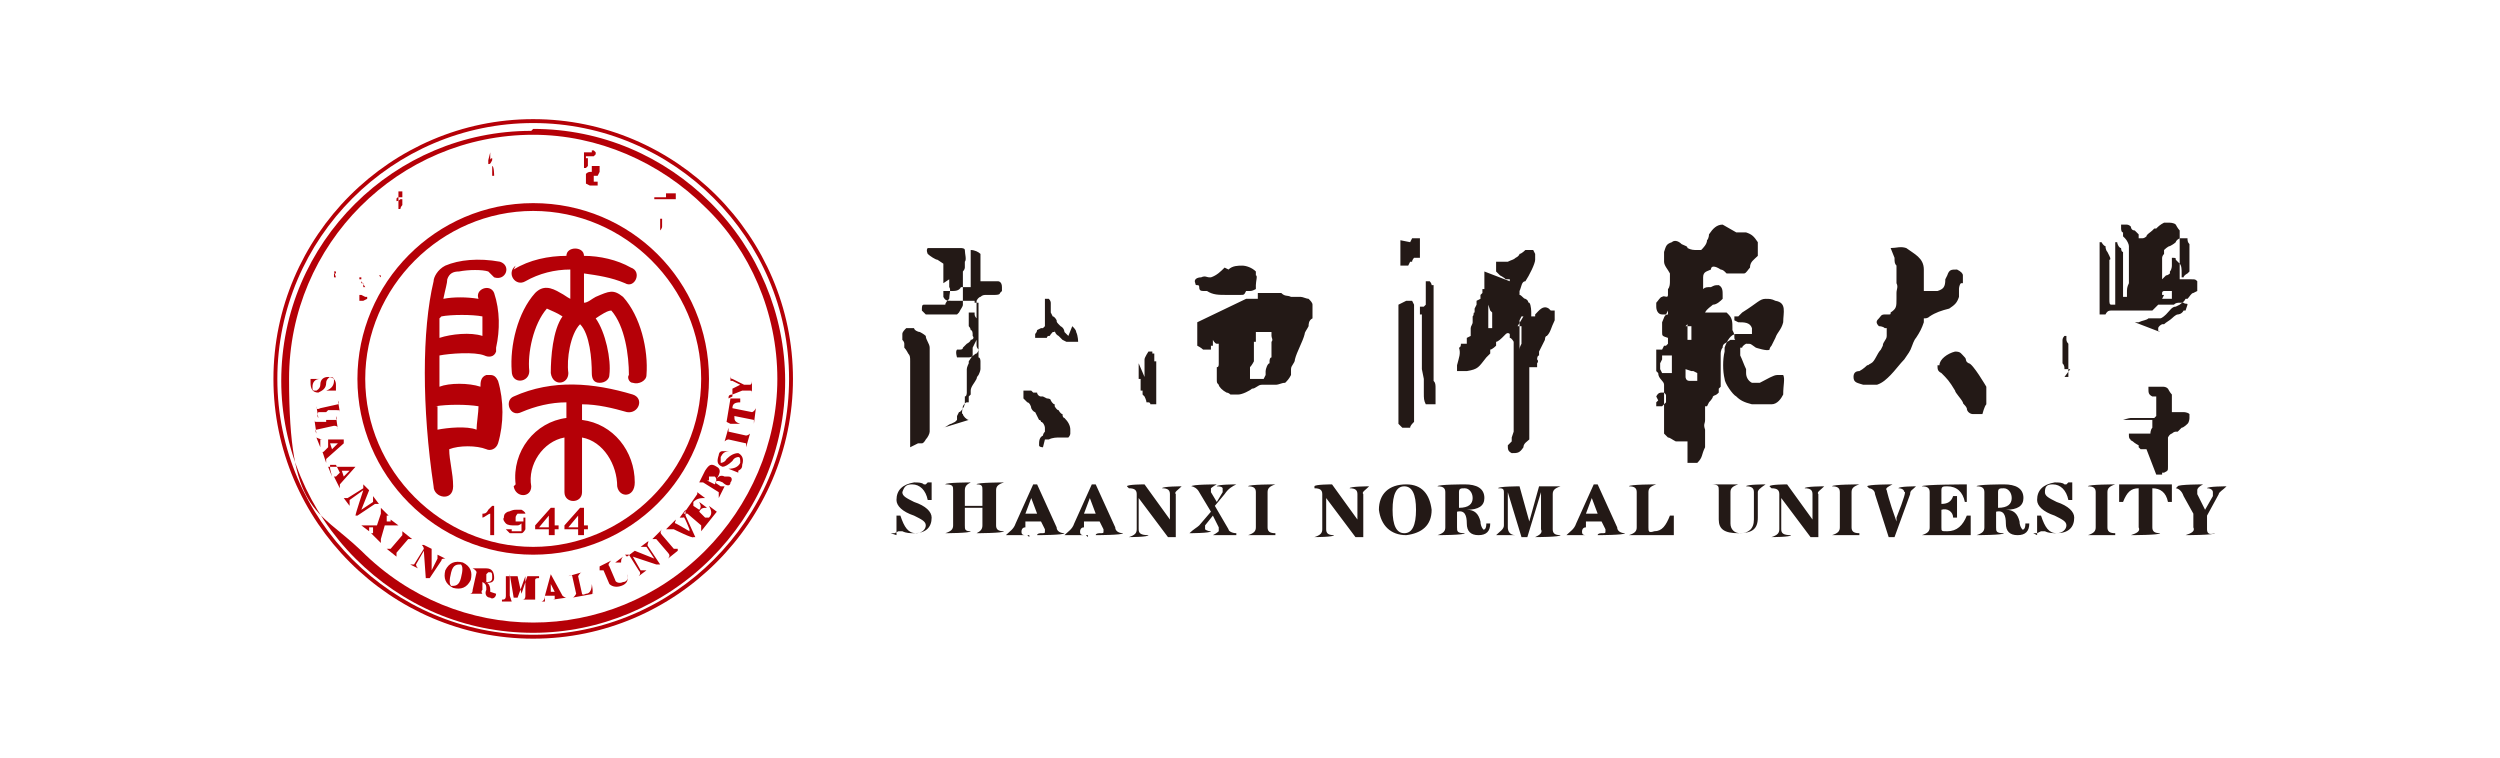 <?xml version="1.0" encoding="UTF-8"?>
<svg xmlns="http://www.w3.org/2000/svg" version="1.1" viewBox="0 0 128 38.8">
  <defs>
    <style>
      .cls-1 {
        fill: #231916;
      }

      .cls-1, .cls-2 {
        fill-rule: evenodd;
      }

      .cls-2 {
        fill: #b50007;
      }
    </style>
  </defs>
  <!-- Generator: Adobe Illustrator 28.7.1, SVG Export Plug-In . SVG Version: 1.2.0 Build 142)  -->
  <g>
    <g id="_图层_1" data-name="图层_1">
      <path class="cls-2" d="M27.3,6.6c3.5,0,6.7,1.4,9.1,3.8,2.4,2.4,3.8,5.7,3.8,9.1,0,3.5-1.4,6.7-3.8,9.1-2.4,2.4-5.7,3.8-9.1,3.8-3.5,0-6.7-1.4-9.1-3.8-2.4-2.4-3.8-5.7-3.8-9.1,0-7.1,5.8-12.8,12.8-12.8ZM27.3,6.9c-6.9,0-12.5,5.6-12.5,12.5s1.4,6.6,3.7,8.8c4.9,4.9,12.7,4.9,17.6,0,0,0,0,0,0,0,2.3-2.3,3.7-5.5,3.7-8.8,0-3.4-1.4-6.6-3.7-8.8-2.3-2.3-5.5-3.7-8.8-3.7Z"/>
      <path class="cls-2" d="M27.3,6.1c7.3,0,13.3,6,13.3,13.3s-6,13.3-13.3,13.3-13.3-6-13.3-13.3,6-13.3,13.3-13.3ZM27.3,6.3c-7.2,0-13.1,5.9-13.1,13.1s5.9,13.1,13.1,13.1,13.1-5.9,13.1-13.1-5.9-13.1-13.1-13.1h0Z"/>
      <path class="cls-2" d="M27.3,10.4c5,0,9,4,9,9s-4,9-9,9-9-4.1-9-9,4-9,9-9ZM27.3,10.8c4.7,0,8.6,3.9,8.6,8.6s-3.9,8.6-8.6,8.6-8.6-3.9-8.6-8.6,3.9-8.6,8.6-8.6h0Z"/>
      <path class="cls-2" d="M22.4,20.8c0,.3,0,.8,0,1.2.5-.1,1.5-.2,2,0,0-.3.1-.9.1-1.2-.6-.1-1.6-.1-2.2,0ZM22.5,16.3c0,.3,0,.7,0,1,.6-.2,1.6-.3,2.2-.1,0-.3,0-.6,0-1-.5-.1-1.6-.1-2.1,0h0ZM25,13.9c-.3-.1-1-.1-1.5,0-.3,0-.5.1-.6.4,0,.2-.1.5-.2,1,.5-.1,1.2-.1,1.8,0-.2-.5.6-.8.8-.3.3.9.3,1.9.1,2.8,0,0,0,.1,0,.2-.1.3-.4.3-.6.2-.5-.2-1.8-.1-2.3,0,0,.6,0,.9,0,1.6.5-.2,1.5-.2,2.1,0,0,0,0,0,0,0,0-.2,0-.5.3-.6,0,0,.1,0,.2,0,.2,0,.3.1.4.3.3,1,.3,2.2,0,3.2-.1.3-.4.4-.6.3-.5-.2-1.4-.2-1.9,0,0,.6.2,1.2.2,1.9,0,.8-1,.6-1,0-.6-4-.6-8,0-10.5,0-.2.2-.6.6-.8.7-.3,1.7-.4,2.8-.2.6.2.3,1-.3.8ZM26.4,24.8c-.2-1.7,1-3.2,2.6-3.4v-.8c-.8,0-1.6.2-2.3.5-.6.3-.9-.6-.4-.8h0c2-.9,4.1-.7,6.1-.1h0c.6.2.3,1-.3.9-.7-.2-1.5-.4-2.3-.4v.8c1.6.2,2.7,1.6,2.7,3.2,0,.8-.8.8-.9.2,0-1.1-.7-2.3-1.8-2.5v2.8c0,.6-.9.6-.9,0v-2.8c-1.1.2-1.9,1.4-1.7,2.5,0,.6-.8.6-.9,0ZM26.3,13.8c.8-.5,1.8-.7,2.7-.7,0-.5.9-.5.9,0,.8,0,1.7.2,2.4.6.6.2.2,1.1-.3.8-.7-.3-1.4-.4-2.1-.5,0,.6,0,.9,0,1.5.2,0,.4-.2.6-.3.7-.3.9-.4,1.4,0,.9,1,1.3,2.7,1.2,4,0,.3-.4.5-.7.4-.2,0-.3-.3-.2-.4,0-1-.2-2.5-.9-3.3-.2,0-.5.2-.8.4.5.7.8,2.1.7,2.9,0,.2-.2.4-.5.4s-.4-.2-.4-.5c0,0,0,0,0,0,0-.7-.1-2-.6-2.5-.5.5-.7,1.8-.6,2.5,0,.6-.8.7-.9,0,0-.8.1-2.2.6-2.9-.3-.2-.6-.3-.8-.4-.7.8-1,2.3-.9,3.2,0,.6-.9.7-.9,0-.1-1.3.3-3,1.2-4,.4-.4.8-.3,1.3,0,.2.1.3.2.5.3,0-.7,0-.9,0-1.5-.8,0-1.6.2-2.3.6-.5.3-1-.4-.5-.8ZM25.3,27.4h-.2v-1.1c-.1,0-.3.2-.4.2v-.2c.1,0,.2,0,.3-.2,0,0,.1-.1.2-.2h.1v1.4h0ZM26,27.1h.2c0,0,0,.1,0,.1s.1,0,.2,0,.1,0,.2,0c0,0,0,0,.1,0,0,0,0-.1,0-.2,0,0,0-.2,0-.2,0,0-.1.1-.2.1,0,0-.2,0-.2,0-.1,0-.3,0-.4-.1,0,0-.2-.2-.1-.3,0-.1,0-.2.2-.3.1,0,.2-.1.4-.1.1,0,.2,0,.3,0,0,0,.2.1.2.2,0,.1,0,.3,0,.4,0,.2,0,.3,0,.4,0,0-.1.2-.2.2-.1,0-.2,0-.3,0-.1,0-.2,0-.3,0,0,0-.1-.1-.2-.2h0ZM26.9,26.5c0,0,0-.2,0-.2,0,0-.1,0-.2,0,0,0-.2,0-.2,0,0,0-.1.1-.1.2,0,0,0,.2,0,.2,0,0,.2,0,.2,0,0,0,.2,0,.2,0,0,0,0-.1,0-.2h0ZM28.1,27.4v-.3h-.7v-.2l.8-.9h.2v.9h.2v.2h-.2v.3s-.2,0-.2,0ZM28.1,27v-.6l-.5.6h.5ZM29.6,27.4v-.3h-.7v-.2l.8-.9h.2v.9h.2v.2h-.2v.3h-.2,0ZM29.6,27v-.6l-.5.6h.5ZM18.6,15.4h0s0,0,0,0h0s0,0,0,0c0,0,0,0,0,0,0,0,0,0,0,0h0s0,0,0,0c0,0,0,0,0,0,0,0,0,0,0,0,0,0,0,0,0,0,0,0,0,0,0,0,0,0,0,0,0,0h-.2c0-.1,0-.2,0-.2h0s0,0,0,0c0,0,0,0,0,0,0,0,0,0,0,0h0s0,0,0,0h0s0,0,0,0h0s0,0,0,0h0s0,0,0,0c0,0,0,0,0,0,0,0,0,0,0,0h0s0,0,0,0c0,0,0,0,0-.1h0s0,0,0,0h0s0,0,0,0h0s0,0,0,0c0,0,0,0,0,0h0s0,0,0,0c0,0,0,0,0,0h0s0,0,.1,0h0s0,0,0,0h0s0,0,0,0c0,0,0,0,0,0,0,0,0,0,0,0q0,0,.2.1h0s0,0,0,0h0s0,0,0,0h.1c0,0,0,.1,0,.1,0,0,0,0,0,0,0,0,0,0,0,0h0s0,0,0,0h0s0,0,0,0c0,0,0,0,0,0,0,0,0,0,0,0h0s0,0,0,0c0,0,0,0,0,0ZM19.4,14.1s0,0,0,0c0,0,0,0,0,0h0s0,0,0,0c0,0,0,0,0,0h0s0,0,0,0c0,0,0,0,0,0,0,0,0,0,0,0,0,0,0,0,0,0,0,0,0,0,0,0,0,0,0,0,0,0h0s-.1,0-.1,0c0,0,0,0,0,0,0,0,0,0,0,0h0s0,0,0,0c0,0,0,0,0,0h0s0,0,0,0c0,0,0,0,0,0h0s0,0,0,0h0s0,0,0,0c0,0,0,0,0,0h0s0,0,0,0c0,0,0,0,0,0,0,0,0,0,0,0,0,0,0,0,0,0,0,0,0,0,0,0h0s0,0,0,0c0,0,0,0,0,0h0s0,0,0,0c0,0,0,0,0,0h0s0,0,0,0c0,0,0,0,0,0h0s0,0,0,0h0s0,0,0,0c0,0,0,0,0,0,0,0,0,0,0,0h0s0,0,0,0h0c0,0,.1,0,.2,0h0s0,0,0,0h0s0,0,0,0c0,0,0,0,0,0,0,0,0,0,0,0h0s0,0,0,0h0s0,0,0,0c0,0,0,0,0,.1,0,0,0,0,0,0h0ZM17.2,14.2h0s0,0,0,0c0,0,0,0,0,0,0,0,0,0,0,0h0s0,0-.1,0c0,0,0,0,0,0h0s0-.2,0-.2c0,0,0,0,0,0,0,0,0,0,0,0,0,0,0,0,0,0,0,0,0,0,0,0h0s0,0,0,0h0s0,0,0,0h0s.1,0,.1,0h0s0,0,0,0c0,0,0,0,0,0h0s0,0,0,0c0,0,0,0,0,0h0s0,0,0,0c0,0,0,0,0,0,0,0,0,0,0,0,0,0,0,0,0,0,0,0,0,0,0,0,0,0,0,0,0,0h0s0,0,0,0h0s0,0,0,0h0s0,0,0,0h0s0,0,0,0c0,0,0,0,0,0,0,0,0,0,0,0,0,0,0,0,0,0h0s0,0,0,0t0,0h0s0,0,0,0c0,0,0,0,0,0,0,0,0,0,0,0h0s0,0,0,0c0,0,0,0,0,0,0,0,0,0,0,0h0c0,0,0,0,0-.1,0,0,0,0,0,0,0,0,0,0,0,0,0,0,0,0,0,0h0s0,0-.1,0h0s0,0,0,0c0,0,0,0,0,0ZM18.7,14.7h0s0,0-.1,0h0s0,0,0,0c0,0,0,0,0,0,0,0,0,0,0,0h0s0,0,0,0h0s0,0,0,0h0s0,0,0,0c0,0,0,0,0-.1,0,0,0,0,0,0,0,0,0,0,0,0,0,0,0,0,0,0,0,0,0,0,0,0,0,0,0,0,0,0,0,0,0,0,0,0h0s0,0,0,0h0s0,0,0,0h0s0,0,0,0c0,0,0,0,0,0h0s0,0,0,0c0,0,0,0,0,0,0,0,0,0,0,0h0s0,0,0,0h0s0,0,0,0c0,0,0,0,0,0,0,0,0,0,0,0s0,0,0,0c0,0,0,0,0,0,0,0,0,0,0,0,0,0,0,0,0,0h0c0,0,0-.1,0-.1,0,0,0,0,0,0,0,0,0,0,0,0,0,0,0,0,0,0h0s0,0,0,0c0,0,0,0,0,0,0,0,0,0,0,0h0s0,0,0,0h0s0,0,0,0c0,0,0,0,0,0,0,0,0,0,0,0,0,0,0,0,0,0,0,0,0,0,0,0h0s0,0,0,0c0,0,0,0,0,0,0,0,0,0,0,0h0s0,0,0,0h0s0,0,0,0c0,0,0,0,0,0,0,0,0,0,0,0,0,0,0,0,0,0h0s0,0,0,0c0,0,0,0,0,0,0,0,0,0,0,0h0s0,0,0,0h0s0,0,0,0c0,0,0,0,0,0h0s0,0,0,0h0s0,0,0,0c0,0,0,0-.1,0,0,0,0,0,0,0h0s0,0,0,0c0,0,0,0,0,0h0s0,0,0,0c0,0,0,0,0,0,0,0,0,0,0,0,0,0,0,0,0,0,0,0,0,0,0,0h0s0,0,0,0c0,0,0,0,0,0,0,0,0,0,0,0,0,0,0,0,0,0h0s0,0,0,0h0s0,0,0,0h0s0,0,0,0c0,0,0,0,0,0,0,0,0,0,0,0,0,0,0,0,0-.1,0,0,0,0,0-.1,0,0,0,0,0,0,0,0,0,0-.1,0h0s0,0-.1,0h0s0,0,0,0c0,0,0,0,0,0,0,0,0,0,0,0,0,0,0,0,0,0,0,0,0,0,0,0,0,0,0,0,0,0h0s0,0,0,0c0,0,0,0,.1,0,0,0,0,0,0,0,0,0,0,0,0,0,0,0,0,0,0,0,0,0,0,0,0,0,0,0,0,0,0,0,0,0,0,0,0,0,0,0,0,0,0,0,0,0,0,0,0,0,0,0,0,0,0,0,0,0,0,0,0,0,0,0,0,0,0,0h0s0,0,0-.1c0,0,0,0,0,0,0,0,0,0,0,0h0s0,0,0,0c0,0,0,0,0,0h0s0,0,0,0h0c0,0,0,0,0,0h0s0,0,0,0c0,0,0,0,0,0,0,0,0,0,0,0,0,0,0,0,0,0,0,0,0,0,0,0h0s0,0,0,0c0,0,0,0,0,0h0s0,0,.1,0h0s0,0,0,0c0,0,0,0,0,0,0,0,0,0,0,0h0c0,0,0,.1,0,.1h0c0,0,0,.1,0,.1h0s0,0,0,0c0,0,0,0,0,0h0s0,0,0,0h0s0,0,0,0c0,0,0,0,0,0,0,0,0,0,0,0h0s0,0,0,0c0,0,0,0,0,0h0s0,0,0,0c0,0,0,0,0,0,0,0,0,0,0,0h0s0,0,0,0h0c0,0,0,0,0,0,0,0,0,0,0,0h0s0,0,0,0h0s0,0,0,0h0s0,0,0,0h0s0,0,0,0c0,0,0,0,0,0,0,0,0,0,0,0ZM18.4,13.2s0,0,0,0c0,0,0,0,0,0,0,0,0,0,0,0,0,0,0,0,0,0,0,0,0,0,0,0,0,0,0,0,0,0h0s0,0,0,0c0,0,0,0,0,0,0,0,0,0,0,0,0,0,0,0,0,0,0,0,0,0,0,0h0s0,0,0,0c0,0,0,0,0,0,0,0,0,0,0,0,0,0,0,0,0,0,0,0,0,0,0,0,0,0,0,0,0,0h0s0,0,0,0c0,0,0,0,0,0h0s0,0,0,0c0,0,0,0,0,0,0,0,0,0,0,0,0,0,0,0,0,0h0s0,0,0,0c0,0,0,0,0,0h0s0,0,0,0c0,0,0,0,0,0h0s0,0,0,0c0,0,0,0,0,0,0,0,0,0,0,0,0,0,0,0,0,0,0,0,0,0,0,0,0,0,0,0,0,0,0,0,0,0,0,0,0,0,0,0,0,0h0s0,0,0,0c0,0,0,0,0,0h0s0,0,0,0c0,0,0,0,0,0h0s0,0,0,0c0,0,0,0,0,0,0,0,0,0,0,0,0,0,0,0,0,0,0,0,0,0,0,0,0,0,0,0,0,0,0,0,0,0,0,0,0,0,0,0,0,0,0,0,0,0,0,0,0,0,0,0,0,0,0,0,0,0,0,0,0,0,0,0,0,0,0,0,0,0,0,0h0s0,0,0,0c0,0,0,0,0,0,0,0,0,0,0,0,0,0,0,0,0,0,0,0,0,0,0,0,0,0,0,0-.1,0,0,0,0,0,0,0h0ZM34.1,9.9s0,0,0,0c0,0,0,0,0,0,0,0,0,0,0,0,0,0,0,0,0,.1,0,0,0,0,0,0,0,0,0,0,0,.1,0,0,0,0,0,0,0,0,0,0-.1,0h0s0,0,0,0h0s0,0,0,0c0,0,0,0,0,0,0,0,0,0,0,0h0s0,0,0,0h0s0,0,0,0h0s0,0,0,0c0,0,0,0-.1,0,0,0,0,0,0,0,0,0-.1,0-.2,0,0,0,0,0,0,0,0,0,0,0-.1,0,0,0,0,0-.1,0,0,0,0,0,0,.1,0,0,0,0,.1,0,0,0,.1,0,.2,0,0,0,.2,0,.2,0,0,0,.1,0,.2,0,0,0,0,0,0,0,0,0,.1,0,.2,0h0s0,0,0,0c0,0,.1,0,.2,0,0,0,.1,0,.2,0,0,0,0,0,0,0,0,0,0,0,0,0h0s0,0,0,0c0,0,0,0,0,0,0,0,0,0-.1,0,0,0,0,0,0,0h0c0,0,0,0-.1,0,0,0,0,0,0,0h0s0,0,0,0h0s0,0,0,0h0s0,0,0,0h0s0,0,0,0c0,0,0,0,0,0,0-.1,0-.2,0-.3,0,0,0,0-.1,0h0ZM33.8,11.2s0,0,0,0c0,.1,0,.1,0,.3,0,0,0,.1,0,.2,0,0,0,0,0,0,0,0,0,0,0,.1,0,0,0,0,0,0,0,0,0,0,0,0h0s0,0,0,0c0,0,.1-.1.1-.2,0,0,0-.3,0-.3,0,0,0,0,0,0,0,0,0,0,0-.1,0,0-.2,0-.2,0h0ZM20.3,10c0,0,0,.1,0,.2h0s0,0,0,0c0,0,0,0,0,.1,0,0,0,0,0,0,0,0,0,0,0,0h0s0,0,0,0c0,0,.1,0,.2-.1,0,0,0,0,.1,0,0,0,0,0,0,0h0s0,0,0,0h0c0,0,0-.1,0-.1,0,0,0,0,0,0,0,0-.1,0-.2,0,0,0-.1,0-.1.1ZM20.3,11.6h0s0,0,0,0h0s0,0,0,0h0s0,0,0,0h0s0,0,0,0h0s0,0,0,0c0,0,0,0,0,0h0c0,0,0,0,0,0h0s0,0,0,0h0s0,0,0,0h0s0,0,0,0h0s0,0,0,0h0s0,0,0,0c0,0,0,0,0,0h0s0,0,0,0c0,0,0,0,0,0h0s0,0,0,0h0s0,0,0,0c0,0,0,0,0,0h0s0,0,0,0c0,0,0,0,0,0h0s0,0,0,0h0s0,0,0,0h0s0,0,0,0c0,0,0,0,0,0h0s0,0,0,0c0,0,0,0,0,0h0s0,0,0,0h0s0,0,0,0h0s0,0,0,0h0s0,0,0,0h0s0,0,0,0h0c0,0,0,0,0,0h0s0,0,0,0h0s0,0,0,0h0s0,0,0,0h0s0,0,0,0h0s0,0,0,0c0,0,0,0,0,0h0s0,0,0,0h0s0,0,0,0h0s0,0,0,0h0s0,0,0,0h0ZM20.4,10.7h0s0,0,0,0h0s0,0,0,0h0s0,0,0,0h0s0,0,0,0h0s0,0,0,0c0,0,0,0,0,0h0s0,0,0,0h0s0,0,0,0h0s0,0,0,0h0s0,0,0,0h0s0,0,0,0h0s0,0,0,0h0s0,0,0,0h0s0,0,0,0h0s0,0,0,0h0s0,0,0,0c0,0,0,0,0,0h0s0,0,0,0h0s0,0,0,0c0,0,0,0,0,0h0s0,0,0,0h0s0,0,0,0h0s0,0,0,0c0,0,0,0,0,0h0s0,0,0,0h0s0,0,0,0c0,0,0,0,0,0,0,0,0,0,0,0h0s0,0,0,0h0s0,0,0,0h0s0,0,0,0h0s0,0,0,0h0s0,0,0,0h0s0,0,0,0h0s0,0,0,0h0s0,0,0,0h0s0,0,0,0h0s0,0,0,0h0s0,0,0,0h0s0,0,0,0c0,0,0,0,0,0,0,0,0,0,0,0,0,0,0,0,0,0,0,0,0,0,0,0h0s0,0,0,0c0,0,0,0,0,0,0,0,0,0,0,0,0,0,0,0,0,0,0,0,0,0,.1,0h0s0,0,0,0h0s0-.1.1-.2c0,0,0,0,0-.1,0,0,0,0,0,0h0c0,0,0,0,0-.1h0s0,0,0-.1h0s0,0,0,0h0s0,0,0,0c0,0,0,0,0-.1h0c0-.1,0-.2,0-.3,0,0,0,0,0,0,0,0,0,0,0,0,0,0,0,0,0,0,0,0,0,0,0,0,0,0,0,0,0,0,0,0,0,0,0,0,0,0,0,0-.1,0,0,0,0,0-.1,0,0,0,0,0,0,0,0,0,0,0,0,0h0s0,0,0,0h0s0,0,0,0h0s0,0,0,0h0s0,0,0,0c0,0,0,0,0,0h0s0,0,0,0h0s0,0,0,0h0s0,0,0,0c0,0,0,0,0,0h0s0,0,0,0h0s0,0,0,0h0s0,0,0,0h0s0,0,0,0h0s0,0,0,0h0s0,0,0,0c0,0,0,0,0,0h0s0,0,0,0h0s0,0,0,0h0s0,0,0,0h0s0,0,0,0h0s0,0,0,0h0s0,0,0,0h0s0,0,0,0h0s0,0,0,0h0s0,0,0,0h0s0,0,0,0h0ZM21.1,10.5h0s0,0,0,0h0s0,0,0,0h0s0,0,0,0h0s0,0,0,0c0,0,0,0,0,0h0s0,0,0,0c0,0,0,0,0,0h0s0,0,0,0c0,0,0,0,0,0h0s0,0,0,0h0s0,0,0,0h0s0,0,0,0h0s0,0,0,0c0,0,0,0,0,0h0s0,0,0,0h0s0,0,0,0h0s0,0,0,0h0s0,0,0,0h0s0,0,0,0c0,0,0,0,0,0,0,0,0,0,0,0,0,0,0,0,0,0,0,0,0,0,0,0h0s0,0,0,0c0,0,0,0,0,0h0s0,0,0,0h0s0,0,0,0h0s0,0,0,0c0,0,0,0,0,0,0,0,0,0,0,0,0,0,0,0,0,0,0,0,0,0,0,0h0s0,0,0,0h0s0,0,0,0h0s0,0,0,0c0,0,0,0,0,0h0s0,0,0,0h0s0,0,0,0h0s0,0,0,0h0s0,0,0,0h0s0,0,0,0h0s0,0,0,0h0s0,0,0,0c0,0,0,0,0,0h0ZM37.4,14h0s0,0,0,0h0c0,0,0,0,0,0,0,0,0,0,0,0,0,0,0,0,0,0,0,0,0,0,0,0,0,0,0,0,0,0h0s0,0,0,0c0,0,0,0,0,0,0,0,0,0,0,0h0s0,0,0,0h0s0,0,0,0c0,0,0,0,0,0h0s0,0,0,0c0,0,0,0-.1,0,0,0,0,0,0,0h0s0,0,0,0t0,0s0,0,0,0c0,0,0,0,0,0,0,0,0,0,0,0,0,0,0,0,0,0,0,0,0,0,0,0,0,0,0,0,0,0,0,0,0,0,0,0h0s0,0,0,0h0s0,0,0,0c0,0,0,0,0,0,0,0,0,0,0,0h0ZM36.8,14.4s0,0,0,0c0,0,0,0,0,0h0s0,0,0,0c0,0,0,0,0,0,0,0,0,0,0,0,0,0,0,0,0,0,0,0,0,0,0,0h0s0,0,0,0h0s0,0,0,0h0s0,0,0,0h0s0,0,0,0c0,0,0,0,0,0,0,0,0,0,0,0h0s0,0,0,0h0c0,0,0,0,0,0,0,0,0,0,0,0h0s0,0,0,0h0,0s0,0,0,0c0,0,0,0,0,0h0s0,0,0,0c0,0,0,0,0,0,0,0,0,0,0,0,0,0,0,0,0,0,0,0,0,0,0,0,0,0,0,0,0,0,0,0,0,0,0,0,0,0,0,0,0,0,0,0,0,0,0,0t0,0s0,0,0,0c0,0,0,0,0,0h0s0,0,0,0c0,0,0,0,0,0,0,0,0,0,0,0,0,0,0,0,0,0h0c0,0,0,0,0,0,0,0,0,0,0,0h0s0,0,0,0h0s0,0,0,0h0s0,0,0,0c0,0,0,0,0,0h0s0,0,0,0t0,0s0,0,0,0c0,0,0,0,0,0h0s0,0,0,0c0,0,0,0-.1,0h0s0,0,0,0h0s0,0,0,0c0,0,0,0,0,0,0,0,0,0,0,0,0,0,0,0,0,0h0s0,0,0,0h0s0,0,0,0c0,0,0,0,0,0,0,0,0,0,0,0,0,0,0,0,0,0t0,0h0s0,0,0,0c0,0,0,0,0,0h0s0,0,0,0h0s0,0,0,0c0,0,0,0,0,0h0s0,0,0,0h0c0,0,0,0,0,0,0,0,0,0-.1,0t0,0h0s0,0,0,0c0,0,0,0,0,0,0,0,0,0,0,0,0,0,0,0,0,0,0,0,0,0,0,0h0s0,0,0,0h0s0,0,0,0h0s0,0,0,0t0,0s0,0,.1,0c0,0,0,0,0,0,0,0,0,0,0,0,0,0,0,0,0,0,0,0,0,0,0,0,0,0,0,0,0,0,0,0,0,0,0,0t0,0s0,0,0,0c0,0,0,0,0,0,0,0,0,0,0,0h0s0,0,0,0c0,0,0,0,0,0h0s0,0,0,0c0,0,0,0,0,0h0s0,0,0,0c0,0,0,0,0,0h0s0,0,0,0c0,0,0,0,0,0h0s0,0,0,0c0,0,0,0,0,0h0s0,0,0,0h0s0,0,0,0h0s0,0,0,0c0,0,0,0,0,0,0,0,0,0,0,0,0,0,0,0,0,0t0,0s0,0,0,0c0,0,0,0,0,0,0,0,0,0,0,0,0,0,0,0,0,0,0,0,0,0,0,0,0,0,0,0,0,0h0s0,0,0,0h0s0,0,0,0c0,0,0,0,0,0,0,0,0,0,0,0,0,0,0,0,0,0,0,0,0,0,0,0h0s0,0,0,0c0,0,0,0,0,0,0,0,0,0,0,0,0,0,0,0,0,0,0,0,0,0,0,0h0c0,0,0,0,0,0,0,0,0,0,0,0,0,0,0,0,0,0,0,0,0,0,0,0,0,0,0,0,0,0,0,0,0,0,0,0,0,0,0,0,0,0,0,0,0,0,0,0h0s0,0,0,0h0s0,0,0,0c0,0,0,0-.1,0,0,0,0,0,0,0,0,0,0,0,0,0,0,0,0,0,0,0,0,0,0,0,0,0,0,0,0,0,0,0,0,0,0,0,0,0ZM37.2,14.2h0c0,0,0,0,0,0,0,0,0,0,0,0h0s0,0,0,0c0,0,0,0,0,0,0,0,0,0,0,0h0s0,0,0,0h0s0,0,0,0c0,0,0,0,0,0,0,0,0,0,0,0,0,0,0,0,0,0h0s0,0,0,0c0,0,0,0,0,0,0,0,0,0,0,0h0s0,0,0,0h0s0,0,0,0h0s0,0,0,0h0s0,0,0,0h0ZM35.9,13.7h0s0,0,0,0h0s0,0,0,0c0,0,0,0,0,0h0s0,0,0,0c0,0,0,0,0,0h0s0,0,0,0h0s0,0,0,0h0s0,0,0,0h0s0,0,0,0h0s0,0,0,0h0s0,0,0,0c0,0,0,0,0,0,0,0,0,0,0,0,0,0,0,0,0,0h0s0,0,0,0h0s0,0,0,0h0s0,0,0,0h0s0,0,0,0c0,0,0,0,0,0,0,0,0,0,0,0,0,0,0,0,0,0h0s0,0,0,0h0s0,0,0,0h0s0,0,0,0c0,0,0,0,0,0,0,0,0,0,0,0h0s0,0,0,0h0s0,0,0,0h0s0,0,0,0h0s0,0,0,0c0,0,0,0,0,0,0,0,0,0,0,0h0s0,0,0,0c0,0,0,0,0,0h0s0,0,0,0h0s0,0,0,0h0s0,0,0,0h0s0,0,0,0h0s0,0,0,0ZM35.6,14.9h0s0,0,0,0h0s0,0,0,0h0s0,0,0,0c0,0,0,0,0,0,0,0,0,0,0,0h0s0,0,0,0h0s0,0,0,0h0s0,0,0,0h0s0,0,0,0h0s0,0,0,0h0s0,0,0,0c0,0,0,0,0,0,0,0,0,0,0,0h0s0,0,0,0h0c0,0,0,0,0,0,0,0,0,0,0,0,0,0,0,0,0,0,0,0,0,0,0,0h0s0,0,0,0h0s0,0,0,0c0,0,0,0,0,0,0,0,0,0,0,0,0,0,0,0,0,0h0c0,0,0,0,0,0h0s0,0,0,0h0s0,0,0,0c0,0,0,0,0,0,0,0,0,0,0,0h0s0,0,0,0c0,0,0,0,0,0h0s0,0,0,0c0,0,0,0,0,0h0s0,0,0,0h0s0,0,0,0h0s0,0,0,0c0,0,0,0,0,0,0,0,0,0,0,0h0s0,0,0,0h0s0,.1,0,.1c0,0,0,0,0,0h0s0,0,0,0c0,0,0,0,0,0,0,0,0,0,0,0h0s0,0,0,0h0s0,0,0,0c0,0,0,0,0,0,0,0,0,0,0,0,0,0,0,0,0,0h0s0,0,0,0c0,0,0,0,0,0h0s0,0,0,0c0,0,0,0,0,0h0s0,0,0,0h0s0,0,0,0c0,0,0,0,0,0h0s0,0,0,0c0,0,0,0,0,0h0s0,0,0,0h0s0,0,0,0c0,0,0,0,0,0h0s0,0,0,0h0s0,0,0,0h0c0,0,0,0,0,.1,0,0,0,0,0,0h0s0,0,0,0h0s0,0,0,0h0s0,0,0,0h0s0,0,0,0c0,0,0,0,0,0h0s0,0,0,0c0,0,0,0,0,0h0s0,0,0,0c0,0,0,0,0,0h0s0,0,0,0h0s0,0,0,0c0,0,0,0,0,0h0s0,0,0,0c0,0,0,0,0,0h0s0,0,0,0c0,0,0,0,0,0h0s0,0,0,0h0s0,0,0,0h0s0,0,0,0c0,0,0,0,0,0,0,0,0,0,0,0h0s0,0,0,0c0,0,0,0,0,0h0s0,0,0,0h0s0,0,0,0c0,0,0,0,0,0,0,0,0,0,0,0h0s0,0,0,0c0,0,0,0,0,0h0s0,0,0,0h0s0,0,0,0h0s0,0,0,0c0,0,0,0,0,0h0s0,0,0,0h0s0,0,0,0h0s0,0,0,0c0,0,0,0,0,0h0s0,0,0,0h0s0,0,0,0c0,0,0,0,0,0h0ZM24.1,8.8h0s0,0,0,0h0s0,0,0,0h0s0,.1,0,.1h0c0,0,0,.2,0,.2h0c0,0,0,.2,0,.2h0c0,0,0,.2,0,.2h0c0,0,0,.2,0,.2h0c0,0,0,.1,0,.1,0,.1,0,.2,0,.3,0,0,0,0,0,0h0s0,0,0,0h0s0,0,0,0h0c0-.2,0-.3,0-.3h0c0,0,0-.1,0-.1h0c0,0,0-.1,0-.1h0c0,0,0-.1,0-.1h0s0,0,0,0c0,0,0,0,0,0h0c0,0,0-.1,0-.1h0c0,0,0-.1,0-.1h0c0,0,0-.1,0-.1h0c0,0,0,0,0,0h0s0,0,0,0h0s0,0,0,0c0,0,0,0,0,0h0ZM25.1,8.6s0,0,0,0h0s0,0,0,0h0s0,0,0,0c0,0,0,0,0,0,0,0,0,0,0,0h0s0,0,0,0c0,0,0,0,0,0,0,0,0,0,0,0h0s0,0,0,0c0,0,0,0,0,0h0s0,0,0,0h0s0,0,0,0h0s0,0,0,0c0,0,0,0,0,0h0s0,0,0,0h0s0,0,0,0h0s0,0,0,0h0s0,0,0,0c0,0,0,0,0,0h0s0,0,0,0h0s0,0,0,0ZM25.6,8.6h0s0,0,0,0c0,0,0,0,0,0,0,0,0,0,0,0h0s0,0,0,0h0s0,.1,0,.1h0s0,0,0,0h0s0,0,0,0h0s0,0,0,0c0,0,0,0,0,0h0s0,0,0,0c0,0,0,0,0,0,0,0,0,0,0,0,0,0,0,0,0,0h0s0,0,0,0h0s0,0,0,0c0,0,0,0,0,0h0s0,0,0,0h0s0,0,0,0h0s0,0,0,0h0s0,0,0,0c0,0,0,0,0,0ZM24,8h0s0,0,0,0h0s0,0,0,0h0s0,0,0,0c0,0,0,0,0,0h0s0,0,0,0h0s0,0,0,0h0s0,0,0,0h0s0,0,0,0h0s0,0,0,0h0s0,0,0,0h0s0,0,0,0h0s0,0,0,0h0s0,0,0,0h0s0,0,0,0h0s0,0,0,0h0s0,0,0,0h0s0,0,0,0h0s0,0,0,0h0s0,0,0,0h0c0,0,0,0,0-.1,0,0,0,0,0,0h0s0,0,0,0h0s0,0,0,0h0s0,0,0,0c0,0,0,0,0,0h0s0,0,0,0h0ZM24.6,9.5h0s0,0,0,0c0,0,0,0,0,.1,0,0,0,0,0,0h0c0,0,0,0,0,.1h0s0,0,0,0h0s0,0,0,0c0,0,0-.1,0-.2,0,0,0,0,0,0h0s0,0,0,0h0s0,0,0,0h0s0,0,0,0h0c0,0,0-.1,0-.1,0,0,0-.1,0-.2,0,0,0,0,0,0h0s0,0,0,0h0s0,0,0,0h0s0,0,0,0h0s0,0,0,0h0s0,0,0,0c0,0,0,0,0,0h0s0,0,0,0h0s0,0,0,0h0s0,0,0,0h0s0,0,0,0h0s0,0,0,0h0s0,0,0,0c0,0,0,0,0,0h0s0,0,0,0c0,0,0,0,0,0h0s0,0,0,0c0,0,0,0,0,0h0s0,0,0,0h0s0,0,0,0c0,0,0,0,0,0h0s0,0,0,0h0s0,0,0,0c0,0,0,0,0,0,0,0,0,0,0,0h0s0,0,0,0c0,0,0,0,0,0h0s0,0,0,0c0,0,0,0,0,0h0s0,0,0,0h0s0,0,0,0c0,0,0,0,0,0,0,0,0,0,0,0h0s0,0,0,0c0,0,0,0,0,0h0s0,0,0,0h0s0,0,0,0h0s0,0,0,0c0,0,0,0,0,0h0s0,0,0,0c0,0,0,0,0,0h0s0,0,0,0h0s0,0,0,0c0,0,0,0,0,0h0s0,0,0,0h0s0,0,0,0h0s0,0,0,0h0s0,0,0,0h0s0,0,0,0h0s0,0,0,0h0s0,0,0,0c0,0,0,0,0,0h0s0,0,0,0c0,0,0,0,0,0h0s0,0,0,0h0s0,0,0,0h0s0,0,0,0h0s0,0,0,0h0s0,0,0,0c0,0,0,0,0,0h0s0,0,0,0h0s0,0,0,0h0s0,0,0,0c0,0,0,0,0,0h0c0,0,0,0,0,.1h0c0,0,0,.1,0,.1h0s0,0,0,0h0c0,0,0,.1,0,.1h0c0,0,0,0,0,0h0s0,0,0,0ZM25,8.2h0s0,0,0,0h0s0,0,0,0h0c0,0,0,0,0,0h0s0,0,0,0h0s0,0,0,0h0s0,0,0,0h0s0,0,0,0h0s0,0,0,0h0s0,0,0,0h0s0,0,0,0c0,0,0,0,0,0h0s0,0,0,0h0s0,0,0,0c0,0,0,0,0,0h0s0,0,0,0c0,0,0,.1,0,.2h0c0,0,0,0,0,0,.1,0,.1,0,.2-.2h0c0,0,0-.1,0-.1h0c0,0,0-.1,0-.1h0c0,0,0-.1,0-.1,0,0,0,0,0,0h0s0,0,0,0h0c0,0,0,.1,0,.1h0c0,0,0,.1,0,.1h0c0,0,0,.2,0,.2h0c0,0,0,.2,0,.2h0c0,0,0,.1,0,.1h0c0,0,0,.2,0,.2,0,0,0,0,0,0,0,0,0,0,0,0h0c0,0,0,.1,0,.1h0c0,0,0,.1,0,.1,0,0,0,0,0,0,0,0,0,0,.1,0h0c0,0,0,0,0,0h0s0,0,0,0h0s0,0,0,0h0s0,0,0,0c0,0,0,0,0,0h0s0,0,0,0h0s0,0,0,0c0,0,0-.5-.1-.5,0,0,0,0,0,0,0,0,0,0,0,0,0,0,0,0,0,0h0s0,0,0,0h0s0,0,0,0h0s0,0,0,0c0,0,0,0,0,0,0,0,0,0,0,0h0s0,0,0,0c0,0,0,0,0,0,0,0,0,0,0,0,0,0,0,0,0,0h0c0,0,0-.1,0-.2,0,0,0,0,0,0,0,0,0-.1,0-.2h0s0,0,0,0c0,0,0,0,0,0,0,0,0,0,0,0,0,0,0,0,0,0,0,0,0,0,0,0h0s0,0,0,0c0,0,0,0,0,0h0s0,0,0,0h0s0,0,0,0h0s0,0,0,0h0s0,0,0,0c0,0-.1,0-.1.1h0s0,0,0,0h0s0,0,0,0c0,0,0,0,0,0,0,0,0,0,0,0,0,0,0,0,0,0h0s0,0,0,0c0,0,0,0,0,0h0s0,0,0,0h0s0,0,0,0c0,0,0,0,0-.1,0,0,0-.2,0-.3h0s0,0,0,0c0,0,0,0,0,0h0s0,0,0,0c0,0,0,0,0,0,0,0,0,0,0,0,0,0,0,0,0,0,0,0,0,0,0,0,0,0,0,0,0,0,0,0,0,0,0,0h0s0,0,0,0c0,0,0,0,0,0,0,0,0,0,0,0,0,0,0,0,0,0,0,0,0,0,0,0h0s0,0,0,0c0,0,0,0,0,0,0,0,0,0,0,0,0,0,0,0,0,0,0,0,0,0,0,0,0,0,0,0,0,0h0ZM29.7,8.8h0s0,0,0,0h0s0,0,0,0h0s0,0,0,0h0s0,0,0,0h0s0,0,0,0h0s0,0,0,0h0s0,0,0,0h0s0,0,0,0h0s0,0,0,0c0,0,0,0,0,0h0s0,0,0,0c0,0,0,0,0,0ZM29.4,9.1h0s0,0,0,0c0,0,0,0,0,0,0,0,0,0,0,0h0s0,0,0,0h0s0,0,0,0c0,0,0,0,0,0h0s0,0,0,0c0,0,0,0,0,0,0,0,0,0,0,0,0,0,0,0,0,0,0,0,0,0,0,0,0,0,0,0,0,0ZM29.6,9.3s0,0,0,0h0s0,0,0,0h0s0,0,0,0h0s0,0,0,0h0s0,0,0,0h0s0,0,0,0c0,0,0,0,0,0,0,0,0,0,0,0h0,0ZM29.2,9.6s0,0,0,0c0,0,0,0,0,0,0,0,0,0,0,0,0,0,0,0,0,0h0s0,0,0,0c0,0,0,0,0,0,0,0,0,0,0,0h0s0,0,0,0c0,0,0,0,0,0,0,0,0,0,0,0h0s0,0,0,0ZM30.3,8.8s0,0,0,0h0s0,0,0,0c0,0,.1,0,.1,0h0s0,0,0,0c0,0-.1,0-.2,0,0,0-.1,0-.2.1h0c0,.1,0,.2,0,.3,0,0,0,.2,0,.2,0,0,0,0,.2.1,0,0,.1,0,.2,0,0,0,.1,0,.2,0,0-.1,0-.2,0-.2,0,0,0,0,0,0,0,0-.1,0-.2,0,0,0,0,0,0,0,0,0,0,0,0-.1h0c0-.1,0-.2,0-.2h0s0,0,0,0h0s0,0,0,0c0,0,0,0,.1,0,0,0,.1,0,.1,0,0,0,0,0,0,0,0,0,0,0,0,0,0,0,0,0,.1-.2,0-.1,0-.2,0-.3,0,0,0,0-.1,0,0,0-.1,0-.3,0,0,0,0,0,0,0h0ZM30.3,7.8c0,0-.1,0-.2,0,0,0,0,0,0,0,0,0,0,0,0,0h0s0,0-.1,0c0,0,0,0,0,0h0s0,0-.1,0c0,0,0,0,0,0,0,0,0,0,0,.1,0,0,0,.1,0,.2h0s0,0,0,0h0c0,0,0,.1,0,.1,0,0,0,0,0,0,0,0,0,0,0,0,0,0,0,0,0,0h0s0,0,0,0c0,0,0,0,0,0h0s0,0,0,0c0,0,0,0,0,0h0s0,0,0,0h0s0,0,0,0h0s0,0,0,0c0,0,0,0,0,.1,0,0,0,0,0,0,0,0,0,0,0,0,0,0,0,0,0,0h0s0,0,0,0c0,0,0,0,0,0h0s0,0,0,0h0s0,0,0,0h0s0,0,0,0c0,0,0,0,0,0h0s0,0,0,0c0,0,0,0,0,0h0s0,0,0,0c0,0,0,0,0,0h0s0,0,0,0c0,0,0,0,0,0h0c0,0,0,.1,0,.2,0,0,0,0,0,0h0s0,0,0,0c0,0,0,0,0,.1h0s0,0,0,0h0s0,0,0,0h0s0,0,0,0c0,0,0,0,0,0,0,0,0,0,0,0,0,0,0,0,0,0h0s0,0,0,0h0s0,0,0,0c0,0,0,0,0,0h0s0,0,0,0c0,0,0,0,0,0h0s0,0,0,0c0,0,0,0,0,0h0c0,0,0,0,0,0,0,0,0,0,0,0,0,0,0,0,0,0,0,0,0,0,.1,0,0,0,0,0,0,0h0s0,0,0,0c0,0,0,0,0,0,0,0,0,0,0,0h0s0,0,0,0h0s0,0,0,0h0s0,0,0,0c0,0,0,0,.1-.1h0s0-.1,0-.1c0,0,0,0,0,0,0,0,0,0,0,0,0,0,0,0,0,0,0,0,0,0,0,0h0s0,0,0,0h0s0,0,0,0c0,0,0,0,0,0,0,0,0,0,0,0,0,0,0,0,0,0,0,0,0,0,0,0,0,0,0,0,0,0,0,0,0,0,0,0,0,0,0,0,0,0,0,0,0,0,0,0h0s0,0,0,0c0,0,0,0,0,0h0s0,0,0,0h0s0,0,0,0c0,0,0,0,0,0,0,0,0,0,0,0,0,0,0,0,0,0,0,0,0,0,0,0,0,0,0,0,0,0,0,0,0,0,0,0,0,0,0,0,0,0,0,0,0,0,0,0,0,0,0,0,0,0,0,0,0,0,0,0,0,0,0,0,0,0h0c0,0,0-.1,0-.2,0,0,0,0,0,0,0,0,0,0,0,0,0,0,0,0,0,0,0,0,0,0-.1,0,0,0,0,0,0,0,0,0,0,0,0,0h0s0,0,0,0c0,0,.1,0,.1,0h0s0,0,0,0c0,0,0,0,0-.1,0,0,0,0,0,0,0,0,0,0-.1,0,0,0,0,0,0-.1,0,0,0,0,0,0,0,0,0,0,.1,0,0,0,0,0,.1,0,0,0,0,0,0,0,0,0,0,0,0,0,0,0,.1,0,.2,0,0,0,0,0,0,0,0,0,0,0,.1-.1,0,0,0,0,0-.1,0,0,0,0-.1-.1,0,0,0,0-.1,0h0ZM15.9,19.4h.5s0,0,0,0c-.3,0-.4.2-.4.4,0,.2,0,.2.2.2,0,0,.2-.1.2-.3,0-.3.2-.4.4-.4.3,0,.4.2.4.4,0,0,0,.2,0,.3,0,0,0,0,0,0,0,0,0,0,0,0,0,0,0,0,0,0h0c0,0-.5,0-.5,0h0c.3-.1.4-.3.4-.5,0-.1,0-.2-.2-.2,0,0-.2.1-.2.3,0,.3-.2.4-.4.5-.3,0-.4-.2-.4-.5,0-.1,0-.2,0-.3,0,0,0,0,0,0,0,0,0,0,0,0,0,0,0,0,0,0,0,0,0,0,0,0ZM16.7,21.1v.4c0,0,.5,0,.5,0,0,0,.1,0,0-.2h0s.1.7.1.7h0c0-.1,0-.2-.2-.2l-.9.2c0,0-.1,0,0,.2h0s-.1-.7-.1-.7h0c0,.1,0,.1.2.1h.4c0,0,0-.5,0-.5h-.4c0,0-.1.2,0,.3h0s-.1-.6-.1-.6h0c0,.1,0,.2.2.1l.9-.2c0,0,.1,0,0-.2h0s.1.6.1.6h0c0-.1,0-.1-.2-.1h-.4ZM16.4,22.9l-.2-.5h0c0,0,.2.1.3.1h1.1c0,0,0,.2,0,.2l-.9.8c0,0,0,.1,0,.2h0s-.2-.6-.2-.6h0s0,0,0,0c0,0,0,.1.1,0,0,0,0,0,0,0,0,0,0,0,0,0l.2-.2v-.4c-.1,0-.3,0-.3,0,0,0,0,0-.1,0,0,0,0,0,0,.1h0c0,0,0,.1,0,.1ZM17,23l.3-.3h-.4s.1.3.1.3ZM17,24.4l-.2-.5h0c0,0,.2,0,.3,0h1.1c0,0,0,0,0,0l-.8.9c0,0,0,.1,0,.2h0s-.3-.6-.3-.6h0s0,0,0,0c0,0,0,0,.1,0,0,0,0,0,0,0,0,0,0,0,0,0l.2-.2-.2-.4h-.2s0,0-.1,0c0,0,0,0,0,.1h0c0,0,0,.1,0,.1ZM17.6,24.4l.3-.3h-.4s.1.3.1.3ZM18.6,24.8h0s.3.3.3.3l-.4,1h0s.6-.4.6-.4c0,0,0-.1,0-.3h0s.3.4.3.4h0c0,0-.2,0-.2,0l-.9.6h-.1c0-.1.4-1.3.4-1.3h0s-.7.5-.7.5c0,0,0,.1,0,.3h0s-.3-.4-.3-.4h0c0,0,.1,0,.2,0l.8-.5c0,0,0-.1,0-.2ZM19.5,27.8l-.5-.5h0c0,0,.1,0,.1,0,0,0,0,0,0,0,0,0,0,0,0,0v-.3c0,0-.2,0-.2,0h0s0,0,0,0c0,0,0,0,0,.2h0c0,0-.4-.3-.4-.3h0c0,0,.2,0,.3,0h.5c0,0,.2-.6.2-.6,0-.1,0-.2,0-.3h0c0,0,.4.4.4.4h0c0,0-.1,0-.1,0,0,0,0,0,0,0v.3c0,0,.2,0,.2,0,0,0,0,0,0,0,0,0,0,0,0-.1h0c0,0,.4.3.4.3h0c0,0-.2,0-.3,0h-.4s-.2.7-.2.7c0,0,0,.1,0,.2h0c0,0,0,0,0,0ZM20.3,28.5l-.5-.4h0c.1,0,.2,0,.2,0l.6-.7c0,0,0-.1,0-.2h0c0,0,.5.4.5.4h0c-.1,0-.2,0-.2,0l-.6.7c0,0,0,.1,0,.2h0ZM21.7,27.9h0c0,0,.4.2.4.2v1.1c0,0,0,0,0,0l.3-.6c0,0,0-.1,0-.2h0c0,0,.4.2.4.2h0c-.1,0-.2,0-.2.1l-.6.9h-.2c0,0-.1-1.4-.1-1.4h0s-.4.7-.4.7c0,0,0,.1.1.2h0c0,0-.4-.2-.4-.2h0c.1,0,.2,0,.2,0l.5-.8c0,0,0-.1-.1-.2h0ZM22.8,29.2c.2-.4.5-.5.9-.4.4.2.5.5.4.9-.2.4-.5.5-.9.4-.4-.2-.5-.5-.4-.9h0ZM23.1,29.3c-.1.4-.1.6,0,.7.2,0,.4,0,.5-.4.1-.4.1-.6,0-.7-.2,0-.4,0-.5.4ZM25.4,30.4h0c0,.2-.2.3-.3.2-.2,0-.3-.2-.2-.4,0-.2,0-.3-.2-.4v.4c-.1.1,0,.2,0,.2h0c0,0-.7,0-.7,0h0c.1,0,.2,0,.2-.2l.2-.9c0,0,0-.1-.2-.2h0c0,0,.7,0,.7,0,.3,0,.4.2.4.5,0,.2-.2.3-.5.2h0c.2,0,.3.2.3.4,0,.2,0,.2,0,.2,0,0,0,0,0-.1h0ZM24.9,29.4v.4c.1,0,.3,0,.3-.2,0-.2,0-.3-.1-.3,0,0-.1,0-.1,0ZM26.2,30.8h-.5s0-.1,0-.1c.1,0,.2,0,.2-.2v-.9c0,0,0-.1,0-.1h0c0,0,.6,0,.6,0l.2.9h0l.3-.9h.6s0,.1,0,.1c-.1,0-.2,0-.2.1v.9c0,0,0,.1,0,.1h0c0,0-.7,0-.7,0h0c.1,0,.2,0,.2-.2v-1c0,0-.4,1.1-.4,1.1h-.2s-.2-1.2-.2-1.2v.9c0,.1,0,.2,0,.2h0q0,0,0,0ZM28.2,30.8h-.5s0,0,0,0c.1,0,.2-.1.2-.3l.3-1.1h0s.6,1.1.6,1.1c0,0,.1.1.2.1h0c0,0-.7.1-.7.1h0c0,0,0,0,0,0,0,0,.1,0,.1,0,0,0,0,0,0,0,0,0,0,0,0,0v-.2c-.1,0-.5,0-.5,0v.2c0,0,0,0,0,.1,0,0,0,0,.1,0h0s0,0,0,0ZM28.4,30.3l-.2-.4v.4c-.1,0,.2,0,.2,0ZM30.4,30.4l-1.1.2h0c.1,0,.2-.2.2-.2l-.2-.9c0,0,0-.1-.2,0h0c0,0,.7-.2.7-.2h0c-.1,0-.2.2-.2.2l.2.9c0,0,0,.1.2,0,.2,0,.3-.2.3-.5h0s.1.5,0,.5ZM30.7,29l.6-.3h0c-.1.1-.2.2-.1.3l.3.7c0,.1.2.2.4.1.2,0,.3-.2.2-.4l-.3-.6c0,0-.1,0-.3,0h0c0,0,.4-.3.4-.3h0c-.1.1-.1.2-.1.3l.3.6c.1.3,0,.5-.3.6-.3.1-.5,0-.6-.1l-.3-.7c0,0-.1,0-.2,0,0,0,0,0,0,0ZM32.1,28.5h0c0,0,.4-.3.4-.3l1,.4h0s-.4-.6-.4-.6c0,0-.1,0-.3,0h0c0,0,.4-.3.4-.3h0c0,.1-.1.2,0,.3l.6.9h-.2c0,0-1.2-.4-1.2-.4h0s.4.7.4.7c0,0,.1,0,.3,0h0c0,0-.4.3-.4.3h0c.1-.1.1-.2,0-.3l-.5-.8c0,0-.1,0-.2,0ZM34.7,28.2l-.5.4h0c.1-.1.1-.2,0-.3l-.6-.7c0,0-.1,0-.2,0h0c0,0,.5-.5.5-.5h0c-.1.1-.1.2,0,.3l.6.7c0,0,.1,0,.2,0h0ZM34.1,27.1h0c0,0,.5-.5.5-.5h0c0,.1-.1.2,0,.2,0,0,.2.1.7.4h0s0,0,0-.1c-.2-.5-.3-.7-.3-.6,0,0-.1,0-.2,0h0c0,0,.3-.4.3-.4h0c0,.1,0,.2,0,.3l.5,1.1h-.1c0,.1-1-.4-1-.4,0,0-.2,0-.2,0ZM35.7,25.2l.4.3h0c-.2,0-.4,0-.6.2,0,0,0,.2,0,.2l.3.2c.1-.1.1-.2,0-.4h0c0,0,.4.3.4.3h0c-.2,0-.3,0-.4.2l.3.3c0,0,.1,0,.2,0,.2-.2.1-.4,0-.6h0c0,0,.4.3.4.3l-.8,1h0c0-.1,0-.2,0-.3l-.7-.6c0,0-.1,0-.2,0h0s.7-1,.7-1ZM37.3,24.4h0c.2,0,.2.2.1.3,0,.2-.2.2-.4,0-.2-.1-.3-.1-.4,0l.3.2c0,0,.2,0,.2,0h0s-.3.6-.3.6h0c0-.2,0-.2,0-.3l-.8-.5c0,0-.1,0-.2,0h0s.3-.6.3-.6c.2-.3.3-.4.6-.2.2.1.2.3,0,.6h0c.1-.1.2-.2.4-.1.2,0,.2,0,.2,0,0,0,0,0,0-.1ZM36.2,24.6l.4.2c.1-.2.1-.3,0-.4-.1,0-.3,0-.3,0,0,0,0,.1,0,.2h0ZM37.8,24.2l-.5-.2h0c.3,0,.5-.1.6-.3,0-.2,0-.3-.1-.3,0,0-.2,0-.3.2-.2.2-.4.3-.5.3-.3-.1-.3-.3-.2-.6,0,0,0-.2.2-.2,0,0,0,0,0,0,0,0,0,0,0,0,0,0,0,0,0,0h0c0,0,.4,0,.4,0h0c-.3,0-.4.1-.5.3,0,.1,0,.2,0,.3,0,0,.2,0,.3-.2.2-.2.4-.3.6-.3.2.1.3.3.2.6,0,.1,0,.2-.2.3,0,0,0,0,0,0,0,0,0,0,0,0h0s0,0,0,0ZM38.4,22.2l-.2.7h0c0-.1,0-.2,0-.2l-.9-.2c0,0-.1,0-.2.1h0s.2-.7.2-.7h0c0,.1,0,.2,0,.2l.9.2c0,0,.1,0,.2-.1h0ZM37.2,21.6l.2-1.2h.5c0,0,0,.2,0,.2-.3,0-.4.1-.4.3l1,.2c0,0,.1,0,.2-.2h0s-.1.8-.1.8h0c0-.2,0-.2,0-.2l-1-.2c0,.2,0,.3.3.4h0c0,0-.5,0-.5,0ZM37.5,20.3h0s0-.6,0-.6h0c0,.1,0,.2,0,.2,0,0,0,0,0,0,0,0,0,0,0,0l.4-.2-.4-.2s0,0-.1,0c0,0,0,0,0,.2h0s0-.5,0-.5h0c0,.1,0,.2.1.2l.6.3h.3c0,0,.1,0,.1-.2h0s0,.7,0,.7h0c0-.2,0-.2-.1-.2h-.4s-.5.2-.5.2c-.2,0-.2.1-.2.2Z"/>
      <path class="cls-1" d="M88.2,11.5c-.3,0-.5.2-.7.5,0,0,0,.2-.1.3,0,.2-.2.4-.3.5h-.2c-.2,0-.3,0-.5-.1,0-.1-.1-.1-.3-.2h0c-.2-.2-.4-.2-.5-.1-.3.1-.3.2-.4.5,0,.2,0,.4,0,.5,0,.2.2.4.3.6h0s0,.2,0,.2v.2c0,.1,0,.3-.1.4,0,0,0,.2,0,.3,0,.2-.2,0-.3.1-.1,0-.2.2-.3.3h0c0,.1,0,.2,0,.2,0,.2.1.4.3.4,0,0,0,0,.1,0,0,0,0,0,.1,0,0,0,0,0,.1-.2h0s0,.1,0,.1h0s0,0,0,0h0s0,.1,0,.1c-.2,0-.2.2-.3.4,0,.2,0,.3,0,.5,0,0,0,0,0,0,0,0,0,0,0,0,0,.2,0,.2.3.3v.2h0c0,0,0,.1,0,.1h0s-.1.1-.1.1h-.1c0,0-.1.2-.1.2h-.1s0,0,0,0h0s-.1,0-.1,0h0c0,0,0,0,0,0h-.1s0,0,0,0h0c0,.1,0,.1,0,.2,0,0,0,0,0,.1h0c0,.4,0,.6,0,.8h0c0,0,.1.1.1.1h0c0,.3.3.4.3.6v.2s0,.2,0,.2h0c0,.1,0,.3,0,.3h0c0,.1,0,.2,0,.2h0c0,0,0,.2,0,.2h0s0,0,0,0c0,0,0,0,0,0h0c0,.1,0,.1,0,.2,0,0,0,0,0,.1h0c0,.1,0,.1,0,.2,0,0,0,0,0,.1h0c0,0,0,.2,0,.2,0,0,0,.2,0,.2v.2c0,.1,0,.1,0,.2,0,0,.1.1.2.2.1,0,.2.1.4.2.3,0,.4,0,.6,0,0,0,0,0,0,0h0s0,0,0,0,0,.2,0,.2c0,.1,0,.2,0,.4v.2h0c0,.1,0,.3,0,.3h.1s.2,0,.2,0h.2c.3-.3.2-.4.4-.8v-.5c0-.1,0-.2,0-.4h0c-.1-.3,0-.3,0-.5,0-.1,0-.2,0-.4v-.2c0,0,0-.1,0-.1h.1c0,0,.1-.2.1-.2,0,0,.2-.2.2-.3.1-.1.1,0,.3-.2h0c0,0,0-.2,0-.2,0,0,0,0,0,0,0,0,0,0,.1-.1,0,0,0,0,0-.1,0,0,0,0,0-.1,0,0,0-.1,0-.2h0c0-.1,0-.3,0-.3h0c0-.1,0-.2,0-.2v-.2c0,0,0-.1,0-.1,0,0,0,0,0-.2,0,0,0,0,0-.1,0,0,0,0,0-.1,0,0,0,0,0,0,0,0,0,0,0-.1,0,0,0,0,0,0,0,0,0-.2.1-.3,0-.2.1-.2.4-.4,0,0,0,0,.2,0,.1,0,0,0,0-.1,0-.2,0-.2-.1-.4,0,0,0,0,0-.1h0c0-.3,0-.5-.2-.7,0,0-.1-.1-.1-.1,0,0,0,0-.1,0-.2,0-.1,0-.4,0-.2,0-.3,0-.5,0,0,0,0,0-.1,0,0,0,0,0,0,0h0c.1-.2.3-.3.4-.4.2,0,.4-.2.5-.3h0c0,0,0-.2,0-.2,0-.2,0-.4-.2-.5-.2,0-.2,0-.4.1-.2,0-.3,0-.4.1,0,0,0-.4,0-.5,0,0,0,0,0-.1,0-.3.2-.3.4-.4,0-.2.2-.2.5,0,0,0,.1,0,.2.1,0,0,0,0,.1.1.4,0,.6,0,.9,0,.1,0,.2-.2.3-.3,0-.3.2-.4.4-.6,0-.2,0-.4,0-.7-.2-.3-.3-.4-.6-.5-.2,0-.3,0-.5,0h0ZM88.8,16.2c0,0,0,.2,0,.2h0c0,0,.2.1.2.1.3,0,.6,0,.7.3v.2s0,.1,0,.1c-.3,0-.5,0-.8,0-.3,0-.5.4-.6.7,0,0,0,.1,0,.2-.1.4-.1,1,0,1.4,0,.2.4.8.6.9.2.2.4.3.8.4.3,0,.5,0,1,0,.3,0,.5-.3.6-.5,0-.5.1-.8,0-1,0,0-.2,0-.3,0-.2,0-.5.2-.9.4-.2,0-.3,0-.4,0-.2-.1-.3-.3-.3-.5v-.2c-.1-.2-.2-.5-.3-.7v-.2c0,0,0-.2,0-.2h.1c0-.1.2-.2.2-.2.3,0,.2,0,.5.2,0,0,.6.2.7.1,0,0,0-.1.1-.2.1-.2.1-.2.2-.4.1-.3.3-.4.4-.8,0-.5.2-1-.4-1.1-.2-.1-.3-.1-.5-.1-.3,0-.4.2-1.2.7,0,0-.2.2-.2.2ZM84.9,20.5s0,0-.1.1c0,0,0,0,0,.1,0,0,0,0,0,0,0,0,0,0,0,0,0,0,0,0,0,0,0,0,0,0,0,.1,0,0,.3,0,.3,0,0,0,.2-.2.2-.2h0c0-.1,0-.2,0-.2,0,0,0,0,0-.1,0-.1,0-.1-.1-.2h-.1c-.1,0-.2,0-.3.2h0ZM86.3,18.9h0c0,0,0,.2,0,.2h0c0,.1,0,.2,0,.2,0,0,0,.2.2.2.1,0,.2,0,.3,0h.1c0,0,0-.2,0-.2h0c0-.1,0-.2,0-.2h0c0,0-.2-.1-.2-.1h0s-.1,0-.1,0ZM85.2,18.2h-.1c0,0,0,.2,0,.2,0,0,0,0-.1.2h0c0,0,0,.3,0,.3h0c0,0,.1.2.1.2h.2s.1,0,.1,0h.2c0,0,0-.1,0-.2,0,0,0,0,0-.1,0-.1,0-.2,0-.4v-.2c-.2,0-.2,0-.3,0h-.1s0,0,0,0ZM86.4,16.6h0c0,0,0,.2,0,.2h0c0,.1,0,.3,0,.3h0c0,.1,0,.2,0,.2h0c0,0,0,.1,0,.1h.1s.1,0,.1,0h0s0-.1,0-.1h0c0,0,0-.2,0-.2h0c0-.1,0-.2,0-.2h0c0-.1,0-.2,0-.2,0,0,0,0-.1,0h-.1s-.1,0-.1,0h0c0,0,0,0,0,0ZM76,13.9v.2c0,0,0,.1,0,.1h0c0,0,0,.2,0,.2v.2s0,0,0,0v.2c0,0-.1,0-.1,0h0s0,0,0,0v.2c0,0-.1.1-.1.1v.2s-.2.1-.2.1v.2c0,0-.1.2-.1.2h0c0,0,0,.2,0,.2-.1,0,0,.1-.1.2h0c0,.1,0,.3,0,.3,0,.1-.1.2-.1.3h0c0,0,0,.2,0,.2v.2c0,0-.2.1-.2.1,0,0,0,0,0,.1,0,0,0,.1,0,.2h-.3c0,.2-.1.2-.1.2.1.3,0,.5-.1.9v.3c.2,0,.3,0,.5,0,.6-.1.6-.2,1-.7l.2-.2v-.2c.1,0,.3-.2.3-.2v-.2c.1,0,.3-.2.3-.2,0,0,.1-.1.2-.2,0,0,.1-.1.2,0v.2c.1,0,.2.2.2.2v.8s0,.2,0,.2v.3s0,.9,0,.9v.4s0,.4,0,.4v.6c0,0,0,.3,0,.3,0,0,0,.2,0,.2,0,0,0,.1,0,.2v.3c0,0-.1.3-.1.3v.2c0,0-.2.2-.2.2,0,.2,0,.3.2.4.3,0,.4,0,.6-.3h0c0-.2.2-.3.3-.4h0c0-.1,0-.1,0-.2v-.2s0,0,0,0c0,0,0,0,0,0,0,0,0,0,0,0,0,0,0,0,0-.1h0s0-.2,0-.2v-.2s0-.2,0-.2c0-.3,0-2.1,0-2.2,0,0,0,0,0,0,0,0,0,0,0-.1,0,0,0,0,0,0,0,0,0,0,0-.1,0,0,0,0,0-.1h0s0-.1,0-.1h.1c0,0,.1,0,.1,0,0,0,.1,0,.2,0,0,0,0,0,0,0h0c0,0,0-.2,0-.2,0,0,.1-.1,0-.2,0,0,0,0,0,0,0,0,0-.2.1-.2h0c0,0,0-.2,0-.2.1-.2.2-.4.3-.6,0,0,0-.2.1-.2.2-.2.2-.4.4-.8h0s0,0,0,0h0c0,0,0-.1,0-.1h0c0-.3,0-.3,0-.4h0c0,0-.1,0-.1,0,0,0,0,0,0,0h0s0,0,0,0h-.1s0,0,0,0h0s-.1-.1-.1-.1h0c0,0,0,0,0,0h0c-.3-.2-.5.1-.7.3h0c0,0,0,.1,0,.1h-.1s0,0,0,0c0,0,0,0-.1,0,0,0,0,0,0-.2,0,0,0-.4-.1-.5,0,0,0,0,0,0-.1,0,0-.1-.2-.2-.1,0-.2-.2-.3-.2h0c0,0,0-.2,0-.2,0,0,0,0,0,0h0c.1-.2.1-.5.3-.5.2-.3.5-.9.5-1.1h0c0-.1,0-.2,0-.2,0,0,0,0,0-.1h0c0,0-.1-.2-.1-.2,0,0,0,0-.1,0,0,0,0,0-.1,0,0,0,0,0-.1,0h0s0,0-.1,0c0,0,0,0,0,0,0,0,0,0,0,0,0,0,0,0,0,0,0,0-.2.2-.3.2,0,0,0,.1-.2.2-.1.1-.2.1-.4.2,0,0-.4,0-.4,0,0,0-.1,0-.2,0v.2c0,0,0,.2,0,.3,0,0,.2.2.2.2,0,0,.2.1.3.2,0,0,.2,0,.2,0,0,0,0,0,0,.1h0ZM72.9,19.4h0c0,0,0,.1,0,.1,0,.2,0,.4,0,.6,0,0,0,0,0,0h0c0,.3,0,.4.1.6h0c0,0,.1,0,.1,0h.2s.1,0,.1,0h.1c0-.3,0-.6,0-.8,0-.2,0-.3-.1-.4,0,0,0-.1,0-.2h0c0-.1,0-.2,0-.2h0v-.5s0-.3,0-.3c0-.3,0-.5,0-.8,0,0,0-.2,0-.3,0,0,0,0,0,0h0c0-.1,0-.2,0-.2h0c0-.1,0-.2,0-.2v-.2s0,0,0,0c0,0,0,0,0,0h0c0,0,0,0,0,0h0s0,0,0,0h0s0,0,0,0h0s0,0,0,0h0s0,0,0,0h0s0,0,0,0h0c0,0,0-.2,0-.2h0c0-.1,0-.2,0-.2v-.2c0,0,0-.1,0-.2v-.2s0-.1,0-.1h0s0,0,0,0h0v-.2s0,0,0-.1,0,0,0,0h0v-.2s0,0,0,0c0,0,0,0,0-.1,0,0,0-.1,0-.2s0,0,0,0h0s0,0,0,0c0,0,0,0,0-.1h-.1c0-.1-.1-.2-.1-.2h0s0,0,0,0c0,0,0,0,0,0h-.2s0,0,0,0h0s0,0,0,0c0,0,0,0,0,0h0s0,0,0,0c0,0,0,0,0,0h0s0,0,0,0c0,0,0,0,0,0h0s0,0,0,0c0,0,0,0,0,0,0,0,0,0,0,0,0,0,0,0,0,0h0c0,0,0,.1,0,.1h0s0,0,0,0h0s0,0,0,0h0s0,0,0,0c0,0,0,0,0,0h0c0,0,0,.1,0,.1h0c0,.1,0,.2,0,.2h0s0,0,0,0h0c0,.1,0,.1,0,.1,0,0,0,0,0,0h0s0,0,0,0h0c0,0,0,.1,0,.1h0c0,0,0,0,0,0h0s0,0,0,0v.2s0,0,0,0h0c0,.1,0,.2,0,.2h0c0,0,0,.1,0,.1h0c0,0,0,.1,0,.1h0c0,0-.1.1-.1.1h0s-.2,0-.2,0c0,0,0,.1,0,.2h0c0,0,0,.1,0,.1h0s0,.1,0,.1h0s0,0,0,0h.1c0,.1,0,.2,0,.2h0c0,0,0,.1,0,.1h0c0,0,0,.3,0,.3v.6s0,.2,0,.2v.2s0,.4,0,.4v.2s0,.3,0,.3v.2s0,.1,0,.1h0c0,0,0,0,0,0ZM71.7,12.3h0s0,.1,0,.1h0s0,.1,0,.1h0c0,0,0,.1,0,.1h0c0,0,0,.1,0,.1h0s0,0,0,0h0c0,0,0,.2,0,.2h0c0,.1,0,.3,0,.3h0c0,.1,0,.3,0,.3,0,0,0,0,0,.1h0c0,0,0,0,0,0h.1c0,0,0,0,0,0h0s0,0,0,0h.3c0,0,.1-.2.1-.2h.1c0-.1.1-.2.1-.2h0s.1,0,.1,0h.1s0,0,0,0h.1c0,0,0,0,0,0,0,0,0,0,0,0,0,0,0,0,0,0h0c0,0,0-.2,0-.2h0s0-.2,0-.2h0c0-.1,0-.3,0-.3h0c0,0,0-.1,0-.1h0c0,0,0-.2,0-.2,0,0,0,0,0,0,0,0,0,0,0,0h0s0,0,0,0h0s0,0-.1,0h-.3s-.1.2-.1.2ZM78,16.2h-.1c0,0-.1.2-.1.2h0v.3s0,.3,0,.3v.5s0,.3,0,.3h0c0,0,0,.2,0,.2h0s0,0,0,0h0s0,0,0,0c0,0,0,0,0,0,0,0,0,0,0,0,0,0,0,0,0,0,0-.2,0-.2.1-.4h0v-.2h0c0-.1,0-.2,0-.2,0,0,0,0,0-.1v-.2s0-.2,0-.2c0,0,0,0,0,0h0s0,0,0,0h-.1c0,0-.1,0-.1,0,0,0,0,0,0,0h0s0,0,0,0ZM76.2,15.6h0c0,.1,0,.2,0,.2h0c0,0,0,.1,0,.1h0c0,.1,0,0,0,.2,0,0,0,.1,0,.2h0c0,0,0,.2,0,.2h0c0,0,0,.2,0,.2h0s0,.1,0,.1h0s.1,0,.1,0c0,0,0,0,.1,0h0s0-.1,0-.1h0s0,0,0,0h0s0-.1,0-.1c0,0,0,0,0,0h0c0,0,0-.2,0-.2,0,0,0,0,0,0,0,0,0,0,0,0h0v-.2h0c0,0,0-.2,0-.2h0c0,0-.1-.1-.1-.1h0s0,0,0,0h0q0,0,0,0ZM71.6,15.6s0,0,0,.1h0c0,.1,0,.2,0,.2,0,0,0,0,0,0v.2s0,.3,0,.3v.4s0,.5,0,.5v.3s0,.3,0,.3v.7s0,.3,0,.3v.4s0,.3,0,.3v.3c0,.5,0,.9,0,1.4,0,.2,0,.2,0,.4h0c0,0,.2.2.2.2h.4c0-.1.1-.2.2-.3,0-.4,0-.8,0-1.3v-.4s0-.3,0-.3v-.6s0-.6,0-.6v-.2s0-.2,0-.2v-.2s0-.3,0-.3v-.5s0-.1,0-.1c0,0,0-.1,0-.2v-.3s0-.5,0-.5h0c0-.1,0-.3,0-.3h0c0,0-.1-.2-.1-.2h-.2s0,0-.1,0ZM109.9,23h0s0,0-.1,0h0c0,0-.1,0-.2,0h0s0,0-.1-.1c0,0,0,0,0-.1,0,0-.2-.1-.3-.2h0s0,0,0,0h0c-.2-.1-.1-.1-.1-.1h0s0,0,0,0c0,0,0,0,0,0,0,0-.1,0-.1-.2h0s0,0,0,0h0c0,0,0-.1,0-.1h0s0,0,0,0c0,0,0,0,.1,0,0,0,0,0,.1,0h0s0,0,0,0c0,0,.1,0,.3,0,0,0,.1,0,.2,0,0,0,.1,0,.2,0,.2,0,.2,0,.2,0,0,0,0-.2.1-.3h0c0,0,0-.1,0-.2,0,0,0,0,0,0h0s0,0,0-.1h0s0-.1,0-.1c0,0,0,0,0,0,0,0,0,0-.1,0h0s0,0-.1,0c0,0-.2,0-.2,0,0,0,0,0,0,0h0s0,0,0,0h0c0,0-.3,0-.4,0,0,0-.1,0-.2,0h0s0,0,0,0h0s0,0-.1,0c0,0,0,0,0,0,0,0,0,0-.1,0h0c0,0-.1,0-.2,0,0,0,0,0-.1,0h0s0,0,0,0h0s0,0,0,0h0s0,0,0,0c0,0,.3-.1.4-.1h0c0,0,.1,0,.1,0h0s0,0,0,0c0,0,0,0,.2,0h0s.6,0,.6,0c0,0,.1,0,.2,0,0,0,0,0,.1,0,0,0,0,0,.1-.1,0,0,0,0,0,0,0,0,0,0,0,0h0s0,0,0,0c0,0,0-.1,0-.2h0c0,0,0-.1,0-.1,0,0,0-.1,0-.2v-.2s0-.2,0-.2c0,0,0,0,0-.1,0,0,0,0,0,0,0,0,0,0,0,0h0s0,0,0,0c0,0,0,0,0,0h0c0,0-.1,0-.2,0h0c-.2-.1-.2-.2-.2-.4,0,0,0,0,0,0h0s0,0,0,0c0,0,0,0,0-.1,0,0,0,0,0,0h0s0,0,0,0c0,0,.2,0,.3,0h0c0,0,.1,0,.2,0h0s0,0,.1,0c0,0,0,0,0,0h0s0,0,0,0c0,0,0,0,.1,0,.1,0,.2,0,.3.1h0s0,0,0,0h0s0,0,0,0h0c0,0,0,0,0,0,0,0,.1.2.2.3h0s0,0,0,0c0,0,0,.3,0,.4,0,0,0,0,0,0h0c0,.2,0,.2,0,.3,0,0,0,.1,0,.2h0c0,0,.1,0,.2,0,0,0,.2,0,.2,0h0s0,0,0,0h0c0,0,.1,0,.2,0,0,0,.2,0,.3.1h0s0,0,0,0c0,0,0,0,0,0h0s0,0,0,0c0,0,0,0,0,0h0s0,0,0,0h0c0,0,0,.1,0,.2h0c0,0,0,.2-.1.3,0,0-.2.2-.3.2,0,0-.1.1-.2.2h0s0,0,0,0c0,0,0,0-.1,0h0s0,0,0,0h0s0,0,0,0c0,0-.1,0-.2.1,0,0-.1,0-.2.2,0,0,0,.1,0,.2,0,0,0,.1,0,.2h0s0,.1,0,.1h0c0,.1,0,.3,0,.3v.2s0,0,0,0c0,0,0,.1,0,.2,0,0,0,.1,0,.2h0s0,0,0,.1h0c0,.2,0,.2-.2.3h0s0,0,0,0h0s0,0,0,0h0c0,0,0,0,0,0h0s0,0,0,0h-.1c0,.1,0,.1,0,.1h0c0,0-.2,0-.3,0h0ZM106,18.9h0q-.1,0-.2,0h0s0,0-.1,0c0,0,0,0,0,0h0s0,0,0,0c0-.1,0-.2-.1-.3,0,0,0,0,0,0h0s0,0,0,0c0,0,0-.1,0-.2,0,0,0,0,0,0h0s0,0,0,0h0c0,0,0,0,0,0,0-.1,0-.2,0-.3,0,0,0,0,0-.1h0c0,0,0-.1,0-.2h0c0,0,0-.2,0-.2h0s0,0,0-.1c0,0,0,0,0-.1,0,0,0-.1.1-.2h0s0,0,0,0h0s0,0,0,0h0s0,0,0,0c0,0,0,0,.1,0h0s0,0,0,0h0s0,0,0,0h0c0,.1,0,.2,0,.2h0s0,0,0,0c0,0,0,.1.1.2h0c0,0,0,.1,0,.2h0c0,.1,0,.2,0,.4h0s0,.2,0,.2h0c0,0,0,.1,0,.1,0,0,0,0,0,.2,0,0,0,.2,0,.2h0c0,0,0,.1,0,.2,0,0,0,.1,0,.2h0s0,0,0,0c0,0,0,0,0,0h0s0,0,0,0c0,0,0,0,0,0,0,0,0,0,0,0h0s0,0-.1,0h-.1s0,0,0,0ZM110.7,15.3c.1,0,.2,0,.3,0h0s0,0,0,0c0,0,.1,0,.2,0h0s0,0,0,0c0,0,0,0,0-.1,0,0,0,0,0,0h0c0,0,0-.1,0-.2h0c0-.1,0-.1,0-.1,0,0,0,0,0,0h0c-.1,0-.2,0-.3,0,0,0,0,0,0,0,0,0,0,0,0,0h0s0,0,0,0h0s0,0-.1,0h0s0,0,0,0c0,0-.1,0-.1.1h0s0,0,0,0h0s0,0,0,0c0,0,0,.1,0,.1h0s0,0,.1,0h0ZM110.6,17c-.1,0-.1,0-.1-.2,0,0,0-.1.2-.2h.1c.1-.1.3-.2.4-.3,0,0,.2-.2.3-.2,0,0,.2,0,.3-.2,0,0,0,0,.1,0,0,0,.1-.3.1-.3h0s0,0,0,0h0c0-.1-.1,0-.2-.1h0c0,0-.1,0-.2,0h0c-.1,0-.2,0-.3.1,0,0,0,0,0,0,0,0-.1,0-.2,0h-.2c0,0-.1,0-.2,0h-.2c-.1.1-.2.2-.3.3,0,0,0,0,0,0,0,0,0,0,0,0,0,0-.2,0-.2,0h0c0,0-.1,0-.2,0h0c0,0-.3,0-.4,0q0,0-.2,0s0,0,0,0h-.2c0,0-.2,0-.3,0-.2,0-.3,0-.4,0,0,0-.1,0-.2,0-.1,0-.2,0-.3.2-.1,0-.2,0-.3,0,0,0,0-.2,0-.2,0-.1,0-.2,0-.3v-.2q0-.2,0-.2c0,0,0-.2,0-.3,0,0,0,0,0-.1,0,0,0-.2,0-.2h0c0-.1,0-.3,0-.4,0-.1,0-.3,0-.4,0,0,0-.2,0-.2,0,0,0,0,0-.2,0-.2,0-.3,0-.5,0,0,0,0,0-.1,0-.1,0-.3,0-.4t0,0s0,0,.1,0c0,0,0,0,0,0,0,0,0,0,0,0h0s0,0,0,0c0,0,.1.2.2.2,0,0,0,0,0,0,0,0,0,.2.1.3q0,0,.1.2t0,.2c0,.2,0,.3,0,.5h0c0,.1,0,.2,0,.4,0,.2,0,.4,0,.6h0c0,.1,0,.1,0,.2h0c0,0,0,.2,0,.3h0c0,.2,0,.3.1.3,0,0,.2,0,.2,0,0,0,0,0,0,0,0,0,0-.2,0-.2v-.2s0-.1,0-.1c0,0,0-.2,0-.2,0-.1,0-.3,0-.4,0-.2,0-.3,0-.5q0-.1,0-.3c0-.1,0-.2,0-.4,0,0,0,0,0-.1,0,0,0-.4,0-.4h0c0-.2,0-.3,0-.4,0,0,0,0,0,0h0s0,0,.1,0h0c0,.1.1.3.2.3,0,0,0,.2.1.2,0,0,0,.2,0,.2,0,.2,0,.4,0,.7t0,0h0c0,.1,0,.2,0,.3,0,0,0,.2,0,.3v.2c0,.1,0,.2,0,.3,0,0,0,.2,0,.3,0,0,0,0,0,0h.1s.1,0,.1,0c0,0,0,0,0,0t0,0s0,0,0,0t0-.2c0-.2,0-.3.1-.5,0,0,0-.1,0-.2,0,0,0-.1,0-.2,0,0,0-.1,0-.2,0,0,0,0,0,0,0,0,0-.2,0-.2v-.3c0-.2,0-.4,0-.6,0,0,0-.1,0-.2t0,0c0-.1-.1-.3-.2-.4,0,0,0,0-.1-.1,0,0,0,0,0,0v-.2c-.1,0-.1-.2-.1-.2,0,0,0-.2,0-.2,0,0,0,0,0,0,0,0,.1,0,.3,0,0,0,.1,0,.2.1,0,0,0,0,0,0,0,0,0,.2.2.2h0s0,0,0,0c0,0,0,0,0,0,0,0,.1.1.2.2v.2c0,0,.1,0,.1,0,0,0,0,0,.1,0,0,0,.1,0,.2-.1,0,0,0,0,0,0,0,0,0,0,0,0h0s0,0,0,0c0-.1.2-.2.3-.3,0,0,0,0,.1-.1,0,0,.1,0,.1,0,.1-.1.2-.2.4-.3,0,0,0,0,0,0,0,0,0,0,0,0,0,0,.1,0,.2,0,.1,0,.3,0,.4.1,0,0,.1.2.2.3,0,0,0,.1,0,.2,0,0,0,.1,0,.2h0c0,.2,0,.2,0,.3h0c0,.2,0,.2,0,.4,0,0,0,.2,0,.2,0,0,0,0,0,.1,0,0,0,.1,0,.2h0c0,0,0,.3,0,.3,0,0,0,.1,0,.2h0c0,.2,0,.3,0,.4,0,0,0,0,0,0,0,0,.2,0,.3,0,.1,0,.2,0,.3,0,0,0,0,0,0,0,.2,0,.2,0,.3.1,0,0,0,.2,0,.3,0,0,0,0,0,.1,0,0,0,0,0,0,0,0,0,0,0,.1,0,0-.2.1-.2.1-.1,0-.2.2-.3.3h-.1c-.1.2-.2.2-.3.3,0,0,0,0-.2.1t0,0c-.2,0-.3.2-.5.4,0,0-.2.2-.3.2,0,0-.1,0-.2,0,0,0-.2,0-.2,0,0,0-.1,0-.2,0-.1.1-.3.1-.5.2,0,0-.1,0-.2,0h0ZM110.7,14.3s0,0,0,0c0,0,0-.2,0-.3v-.3c0,0,0-.1,0-.2,0,0,0-.2,0-.3,0,0,0,0,0,0,0,0,0-.1.1-.2,0,0,0-.1,0-.2t0,0c0,0,.2-.2.3-.2,0,0,.2-.1.3-.2,0,0,0,0,0,0h0c0,0,0-.1.2-.2,0,0,.2,0,.3,0h.1c0,.1,0,.2.1.3h0c0,.2,0,.3,0,.4,0,.2,0,.5,0,.7,0,0,0,0,0,0,0,0,0,.1,0,.2,0,0,0,0,0,.1q0,0-.1.1c0,0-.2.1-.2.2,0,0,0,0-.1,0,0,0,0-.1,0-.2,0-.2,0-.4-.1-.5,0,0-.1-.1-.2-.2,0-.1,0-.1-.2-.1,0,0,0,0,0,0,0,0,0,.2,0,.2,0,0,0,.2,0,.2,0,0,0,0,0,0,0,0,0,.2-.1.3,0,0,0,0,0,.1,0,0-.1.1-.2.1ZM64.2,17.5h0v.2h0c0,0,0,.2,0,.2h0s0,.1,0,.1h0s0,.2,0,.2v.2s0,0,0,0h0c0,0,0,.1,0,.1,0,0,0,0,0,0,0,0-.1.2-.2.3h0c0,.1,0,.2,0,.2h0s0,.1,0,.1h0c0,0,0,.2,0,.2h0c0,0,0,.1,0,.1h0c0,0,0,0,0,0h.2s0,0,0,0h0s0,0,0,0h.1s0,0,0,0h.1s.1,0,.1,0h.2c0,0,.1-.2.1-.2h0s0,0,0,0h0c0,0,0-.2,0-.2h0c0-.1.1-.4.2-.4,0,0,0,0,0-.1,0,0,0-.2.1-.2,0,0,0-.1,0-.1h0s0,0,0,0h0c0-.1,0-.3,0-.3h0c0-.1,0-.2,0-.2h0c0,0,0-.1,0-.1h0s0-.1,0-.1c.1-.1,0-.2,0-.3h0c0-.1,0-.2,0-.2,0,0,0,0,0,0h0s0,0,0,0h-.1s-.2,0-.2,0h-.1s0,0,0,0h0s-.1,0-.1,0h0s-.1,0-.1,0c0,0-.1,0-.2,0,0,0,0,0,0,0h0c0,0,0,.1,0,.2h0c0,.1,0,.2,0,.2h0s0,0,0,0h0c0,0,0,.1,0,.1,0,0,0,0,0,0h0ZM61.3,16.5h0s0,0,0,0h0s0,0,0,0h0s0,0,0,0h0s0,.1,0,.1h0c0,.1,0,.2,0,.2h0c0,0,0,.1,0,.2s0,0,0,0c0,0,0,0,0,0,0,0,0,0,0,0h0s0,0,0,0h0s0,0,0,0h0c0,0,0,.2,0,.2h0c0,0,0,.2,0,.2h0c0,.1,0,.2,0,.2h0s0,0,0,0h0s0,0,0,0h0c0,0,0,.1,0,.1h0c0,0,.2.1.3.2h0s0,0,0,0h0s0,0,0,0h0s0,0,0,0h0s0,0,0,0h.2c0,0,.1,0,.2,0v-.2c.1,0,.1,0,.1,0h0s0,0,0,0h0c0,0,0-.3,0-.3h0c0,0,0,0,0,0h0s0,0,0,0h0s.1.2.2.2c0,0,0,0,.1,0h0s0,0,0,0h0s0,0,0,0h0c0,.1,0,.1,0,.1h0s0,0,0,0h0s0,0,0,0h0c0,.1,0,.2,0,.2h0c0,.1,0,.2,0,.2h0c0,0,0,.1,0,.1h0c0,0,0,.2,0,.2h0c0,0,0,.1,0,.1h0c0,0,0,.1,0,.1h0c0,.1,0,.2-.1.2h0c0,0,0,.1,0,.2,0,0,0,0,0,0,0,0,0,0,0,0s0,0,0,0c0,0,0,0,0,.1s0,.1,0,.1h0c0,.1,0,.2,0,.2h0s0,0,0,0c0,.2,0,.2.1.3,0,.1.2.3.4.4,0,0,.1,0,.2.1,0,0,.2,0,.3,0h.1c.2,0,.6-.2.7-.3.2,0,.3-.2.5-.2.2,0,.3,0,.5,0h.2c.2,0,.3-.1.5-.1h0c.1-.1.2-.2.3-.4h0v-.2h0c0,0,0-.1,0-.1,0-.2.2-.3.2-.5h0c.1-.4.4-.9.5-1.3,0-.1.1-.2.2-.4,0-.1,0-.3.2-.4,0-.1,0-.2,0-.3,0-.2,0-.2,0-.4,0-.1-.1-.2-.2-.3-.1,0-.3-.1-.4-.1-.2,0-.3,0-.5,0-.2-.1-.3,0-.5-.2-.1,0-.3,0-.5,0,0,0-.4,0-.5,0h-.1s-.1,0-.1,0h0s0-.2,0-.2h0c0,0,0-.1,0-.1,0,0,0,0,0,0h0s0,0,0,0c0,0,0,0,0,0h0s0,0,0,0c0,0,0,0,0,0h0s0,0,0,0h0s0,0,0,0h0c0,0,0,.2,0,.2h0c0,.1,0,.2,0,.2h0s0,0,0,0h0c0,0,0,.1,0,.1h0c0,0,0,.1,0,.1,0,0,0,0-.1,0h0s0,0,0,0h-.1s0,0,0,0h0s-.1,0-.1,0h-.1s-.1,0-.1,0h0s0,0,0,0h0s0,0,0,0h0s0,0,0,0h0s0,0,0,0h0s0,0,0,0h0s0,0,0,0h0s0,0,0,0h-.1s0,0,0,0h0ZM58.6,19.3h0c0-.1,0-.2,0-.3h0c0,0,0,0,0,0h0c0-.1,0-.2,0-.2h0c0,0,0-.2,0-.2h0c0,0,0-.2,0-.2h0c0-.1.2-.4.2-.4h0c0,0,0,0,0,0h.1s0,0,0,0h0s.1,0,.1,0h0s0,0,0,0h0c0,0,0,.1,0,.1h.1c0,.1,0,.2,0,.2h0s0,.1,0,.1c0,0,0,0,0,0h0s0,.1,0,.1h.1c0,0,0,.2,0,.2,0,0,0,0,0,.1h0c0,.1,0,.2,0,.2,0,0,0,0,0,.1,0,0,0,0,0,0h0c0,.1,0,.1,0,.1h0s0,0,0,0h0s0,0,0,0h0c0,.1,0,.1,0,.1h0c0,.2,0,.2,0,.2h0s0,.1,0,.1h0c0,.1,0,.2,0,.2h0s0,0,0,0h0c0,.1,0,.3,0,.3h0c0,.1,0,.2,0,.2h0s0,0,0,0h0c0,0,0,.2,0,.2,0,0,0,0,0,0,0,0,0,0,0,0h0c0,0,0,.2,0,.2h0s0,0,0,0c0,0,0,0,0,0h0c0,0-.2,0-.2,0h-.1c0,0,0-.1-.1-.1h-.1c0-.1-.1-.3-.1-.3,0,0,0,0-.1-.1h0s0,0,0,0h0c0-.1,0-.2,0-.2h-.1c0-.1,0-.2,0-.2h0c0,0,0-.2,0-.2v-.2c0,0-.1,0-.1,0h0c0-.1,0-.2,0-.4v-.2c0,0,0-.1,0-.2h0ZM62.7,13.7c-.2.2-.4.4-.7.5h-.1c-.1,0-.2-.1-.4,0-.2,0-.4.1-.3.3,0,.2.2,0,.2.2,0,.2.1.2.3.2h.1s0,0,0,0c.3.2.6.2,1,.2.2,0,.4,0,.7,0,.2,0,.2,0,.3-.2h.1c.2,0,.2,0,.4-.1v-.2c0-.2.1-.5,0-.5v-.2c-.2-.2-.5-.3-.7-.3-.2,0-.5,0-.7.2ZM99.2,18.7c0,.2,0,.3.2.4.3.3.4.4.7.9,0,.1.3.4.4.6,0,.1.1.1.2.3,0,.2.2.3.3.3.1,0,.5,0,.5,0h0c0,0,.1-.4.2-.5,0-.1,0-.8,0-.9,0,0-.7-1.2-.9-1.2-.2-.1-.1-.2-.2-.3-.2-.2-.2-.3-.5-.3-.4.1-.8.4-.8.7ZM97,13.2s0,0,0,0c0,.2,0,.3.1.4,0,0,0,.1,0,.2,0,.2,0,.3,0,.5,0,0,0,.1,0,.2.1.2,0,.3,0,.5,0,.1,0,.2,0,.3,0,.4,0,.5-.3.7h0c0,.1,0,.1-.1.1h-.2c-.2,0-.2.1-.3.2-.1.1-.2.2,0,.4,0,0,.2,0,.3.1h.1c0,0,0,0,0,0,0,0,0,0,0,.1,0,0,0,.1,0,.1h0c0,0,0,.2,0,.2,0,.2-.2.3-.2.5,0,0-.1.2-.1.2-.2.2-.3.6-.5.7-.2.1-.1.1-.2.1,0,0-.2.2-.4.3-.2,0-.3.1-.3.3,0,.3.2.3.5.4.2,0,.6,0,.7,0,.3-.1.5-.3.7-.5.2-.2.5-.6.7-.8.2-.3.3-.4.4-.7,0,0,.1-.3.2-.4.2-.3.3-.5.4-.8v-.2c.1,0,.2,0,.3-.1.3-.2.6-.3,1-.4.3-.2.4-.3.5-.6,0-.2,0-.3,0-.4,0,0,0-.2.1-.3h.1c0-.2,0-.3,0-.4,0-.1-.1-.2-.3-.3-.3,0-.4,0-.5.3,0,0,0,0-.1.2h0c0,.4-.1.5-.4.6h-.2s-.2,0-.2,0h-.2s-.1,0-.1,0h0c0,0,0-.2,0-.2h0c0-.1,0-.3,0-.3h0c0-.3,0-.5,0-.6,0-.6-.5-.8-.9-1.1-.3-.1-.5,0-.8,0h0ZM46.6,22.9s0,0,0,0c0,0,0,0,0,0,0,0,0,0,0,0,0,0,0-.1,0-.2,0,0,0-.2,0-.2,0,0,0-.1,0-.2,0,0,0,0,0,0,0,0,0,0,0,0v-.2s0-.2,0-.2c0,0,0-.1,0-.2,0,0,0-.1,0-.2,0-.1,0-.2,0-.3v-.9c0-.2,0-.3,0-.5h0c0-.2,0-.2,0-.3,0,0,0-.1,0-.2,0,0,0,0,0,0h0c0,0,0,0,0,0,0,0,0-.1,0-.2,0,0,0,0,0,0,0,0,0,0,0,0,0-.1,0-.2,0-.4h0c0,0,0-.1,0-.2h0c0-.2,0-.3-.1-.4,0,0-.1-.2-.2-.3,0,0,0-.1,0-.2h0q0-.1-.1-.2h0c0-.1,0-.2,0-.3,0-.1.1-.2.2-.3,0,0,0,0,0,0h0s0,0,0,0h0s.1,0,.1,0h0c0,0,.2,0,.2,0h.1c0,.1.2.2.3.2,0,0,.2.1.3.2,0,.2.2.4.2.6h0s0,.3,0,.3h0s0,.1,0,.1v.2c0,0,0,.1,0,.2,0,0,0,.1,0,.2q0,.5,0,.8h0c0,0,0,0,0,.1v.2s0,.3,0,.3c0,.2,0,.4,0,.6v.3c0,0,0,.2,0,.3,0,0,0,.2,0,.3h0s0,0,0,0c0,0,0,0,0,.1v.3s0,0,0,0c0,.1-.1.3-.2.4,0,0-.1.2-.2.2h0s0,0,0,0c0,0,0,0-.2,0,0,0,0,0,0,0ZM53.4,22.9c0,0-.2,0-.2-.1,0,0,0,0,0,0,0-.2,0-.4.2-.5,0,0,0-.1.1-.2h0c0-.1,0-.2,0-.2,0-.1-.1-.3-.2-.3,0,0,0,0,0,0,0,0,0-.1-.1-.1,0,0,0,0,0,0,0,0,0,0,0,0h0s0,0,0,0c-.1-.2-.1-.2-.2-.4,0,0,0,0,0,0,0,0-.1,0-.2-.2h0s0,0,0,0c0-.1-.1-.3-.2-.3,0,0,0,0,0,0,0,0,0,0,0,0h0s0,0,0,0c0,0-.1-.1-.2-.2h0s0-.1,0-.1h0c0-.2,0-.3,0-.3,0,0,.1,0,.2,0h0s0,0,0,0c0,0,0,0,.2,0h0s0,0,.1.1c0,0,.1,0,.2,0,0,0,0,0,0,0h0c0,.1.1.2.2.2,0,0,0,0,0,0,0,0,0,0,.1,0,0,0,0,0,.2.1h0c0,0,.2,0,.2.1,0,0,0,0,0,0,0,0,0,0,0,0,0,0,0,0,0,0h0c0,0,.1.2.2.2,0,0,0,0,0,0,0,0,0,0,0,.1,0,0,.1.2.2.2,0,0,.1.2.2.2h0s0,0,0,0c0,.2.1.2.1.2.2.2.3.4.3.6v.2c0,0,0,0,0,0h0c0,0,0,.1-.1.2,0,0,0,0,0,0,0,0,0,0,0,0-.1,0-.3,0-.4,0h0s0,0,0,0c-.2,0-.4,0-.6.1h0s0,0,0,0c0,0-.1,0-.2,0h0s0,0,0,0ZM48.3,14.5h0s0-.3,0-.3c0-.1,0-.2,0-.4,0-.1,0-.2,0-.3,0,0-.3-.2-.3-.2h0c-.1,0-.4-.2-.5-.3,0,0-.1-.2,0-.3,0,0,0,0,0,0,.1,0,.8,0,1,0,0,0,.2,0,.2,0,0,0,.2,0,.3,0,0,0,.2,0,.2,0,0,0,.2,0,.2.1,0,0,0,0,0,0,0,0,0,0,0,0,0,0,0,0,0,0h0s0,0,0,0c0,.2.1.5,0,.6,0,0,0,0,0,0,0,0,0,0,0,.1h0c0,0,0,0,0,0,0,0,0,0,0,0,0,0,0,.1,0,.2,0,0,0,0,0,0,0,0,0,.1-.1.2,0,0,0,0,0,0h0s0,0,0,.1c0,0,0,.1,0,.2h0c0,.3,0,.3,0,.4,0,0,0,.1,0,.2,0,0,0,.1,0,.2,0,0,0,.2,0,.3,0,.1,0,.2,0,.3h0c0,.1-.1.2-.2.4,0,0,0,0,0,0,0,0,0,0-.1.1,0,0,0,0-.2,0,0,0,0,0-.1,0-.1,0-.2,0-.4,0,0,0-.1,0-.2,0,0,0-.1,0-.2,0,0,0,0,0,0,0,0,0-.2,0-.2,0h0s0,0,0,0t0,0h0s-.1,0-.1,0c0,0-.1,0-.2,0,0,0-.1-.1-.2-.2,0,0,0,0,0,0h0c0-.2,0-.3.1-.3,0,0,0,0,0,0h.1c0,0,0,0,0,0,.1,0,.2,0,.4,0,.1,0,.2,0,.4,0,0,0,.2,0,.2,0,0-.1.1-.2.2-.3,0,0,0,0,0,0,0-.2.1-.5,0-.6,0,0,0,0,0,0,0-.2,0-.3,0-.4h0s0,0,0,0ZM49.6,21.5h0c-.1,0-.3-.2-.3-.3,0,0,0,0,0,0-.1,0,0-.3,0-.4,0,0,.1-.2.2-.2h.1c0-.1,0-.1,0-.1,0,0,0,0,0-.2h0s0,0,0,0c0,0,0,0,.1-.1h0c0,0,0-.2,0-.2,0-.2.2-.4.3-.6,0,0,0,0,0,0,0,0,0,0,0,0,0,0,0-.1.1-.2,0,0,.1-.2.1-.3,0,0,0,0,0-.2,0-.1,0,0,0-.2h0s0,0,0,0c0,0,0-.2-.1-.2,0,0,0,0,0,0t0,0h0c0-.1,0-.3,0-.3,0,0,0,0,0,0,0,0,0,0,0,0,0,0,0,0,0-.1,0,0,0,0,0,0,0,0,0,0,0,0,0,0,0,0,0,0h0s0,0,0,0h0c0,0,0,.1-.1.2-.1,0-.2.2-.4.2-.2,0-.2,0-.3,0-.1,0-.3,0-.3,0,0,0-.1-.3,0-.4,0,0,0,0,.1,0,.1,0,.2,0,.2-.1l.2-.2s.2-.1.2-.2c.1,0,.2-.1.1-.2h0c0,0,0,0,0-.1,0,0,0-.2-.1-.2h0s0,0,0,0c0,0,0-.1-.1-.2,0,0,0,0,0,0,0-.1,0,0,0-.2,0,0,0-.2,0-.3h0c0,0,0,0,0-.1h0c0,0,0-.1,0-.1,0,0,.1,0,.3,0,0,0,0,0,0,0,0,0,0,0,0,0,0,0,0,0,0,0h0c0,0,0,0,0,.1,0,0,0,.1.1.2,0,0,0,.1,0,.2h0c0,0,0,0,0,.1,0,0,0,0,0,0,0,0,0,0,0,.1,0,0,0,0,0,.2,0,.1,0,0,0,.2h0c0,.2,0,.3,0,.3,0,0,0,0,0,.1,0,0,0,0,0,0h0c0,.1,0,.1,0,.2h0c0,0,0,.1.1.2,0,0,0,0,0,0,0,0,0,0,0,0h0c0-.1,0-.2,0-.3,0,0,0,0,0-.1,0-.2,0-.4,0-.5,0-.1,0-.3,0-.4,0,0,0-.2,0-.3,0,0,0-.2,0-.3h0c0,0,0,0,0-.1,0,0,0,0,0-.1,0-.1,0-.2,0-.3,0,0,0,0-.2,0,0,0,0-.1,0-.1h0c-.1,0-.3,0-.5,0,0,0,0,0-.2,0h0c-.2,0-.3,0-.5,0-.2,0-.3,0-.4-.2,0,0,0,0,0,0,0,0,0,0,0,0,0-.1,0-.1,0-.3,0,0,0,0,0,0h0s0,0,0,0c0,0,0,0,0,0h.1s0,0,0,0c.1,0,.2,0,.3,0,.2,0,.4,0,.5-.2h0c0,0,.2,0,.2,0,0,0,.2,0,.3,0h0s0,0,0,0c0,0,0-.5,0-.7h0c0-.3,0-.3,0-.6,0,0,0,0,0,0,0,0,0,0,0-.1,0,0,0,0,0-.2,0,0,0-.2,0-.3h0s0,0,0,0c0,0,0,0,0,0,0,0,0,0,0,0h0s0,0,0,0c.2,0,.4.1.5.2,0,0,0,0,0,0,0,0,0,0,0,0,0,0,0,0,0,.2,0,.1,0,.3,0,.4,0,.1,0,.3,0,.4,0,.1,0,.3,0,.4,0,0,0,0,0,0,0,0,0,0,0,0,0,0,0,0,.1,0,0,0,0,0,0,0,0,0,0,0,0,0,0,0,0,0,0,0,.1,0,.3,0,.4,0,0,0,0,0,.1,0,.1,0,.2,0,.3,0,0,0,.2,0,.2.3h0c0,0,0,.1,0,.2,0,0,0,0,0,0,0,0,0,0-.1.1,0,0,0,0,0,0,0,.1-.2.1-.3.1,0,0,0,0,0,0,0,0-.3,0-.4,0-.1,0-.2,0-.3.1,0,0-.1,0-.2.2,0,0,0,.2,0,.2,0,0,0,0,0,.1,0,0,0,0,0,.1h0s0,0,0,0c0,0,0,0,0,.2,0,0,0,0,0,0,0,.1,0,.2,0,.3,0,.1,0,.2,0,.3h0c0,.2,0,.3,0,.4,0,0,0,0,0,0v.4c0,0-.2.4-.2.4v.4c0,0-.2.3-.2.3h0c0,0,0,.1,0,.1,0,0-.1.2-.1.3,0,0,0,0,0,0,0,0,0,0,0,.1h0s0,0,0,.1c0,0,0,0,0,.1,0,.1,0,.2,0,.3,0,0,0,.1,0,.2,0,0,0,0,0,0,0,0,0,0,0,.2,0,0,0,.2,0,.2h0c0,0,0,.2-.1.2,0,0,0,.2,0,.3,0,0,0,.2-.1.3h0c0,0-.1.2-.2.2,0,0-.1.2-.1.2h0s0,.1,0,.1h0c0,0,0,0,0,0,0,0,0,0,0,.1h0s0,0,0,0c0,0,0,0-.1.1h0q0,0-.2.1s0,0,0,0c-.1,0-.3.2-.4.2h0s0,0,0,0h0ZM54.7,17.2s0,0-.2-.2c0,0,0-.2-.2-.3-.2-.2-.2-.2-.2-.3,0,0-.1-.2-.2-.2,0,0-.1-.2-.1-.2,0,0,0,0,0-.2h0c0,0,0-.1,0-.1,0,0,0,0,0,0,0,0,0,0,0,0,0,0,0,0,0,0,0,0,0,0,0-.1,0,0,0,0,0,0,0,0,0,0,0,0,0,0,0-.1,0-.1,0,0,0,0,0,0,0,0,0,0,0,0,0,0,0,0,0,0,0,0,0-.1-.1-.2,0,0-.1,0-.2,0h0s0,0,0,0c0,0,0,0,0,0,0,0,0,0,0,0h0c0,0,0,.1,0,.1,0,.1,0,.2,0,.3,0,0,0,0,0,.2h0c0,0,0,.2,0,.2,0,0,0,0,0,.1h0c0,0,0,.2,0,.2,0,0,0,0,0,0,0,0,0,0,0,0,0,0,0,0,0,.1,0,0,0,0,0,.1,0,0,0,0,0,0,0,0,0,0,0,.1,0,0,0,0,0,0,0,0-.1.1-.1.1,0,0,0,0-.1,0,0,0,0,0-.2.1h0c0,0,0,.1-.1.2,0,0,0,0,0,.1h0c0,0,0,0,0,.1,0,0,0,0,.1,0h0c0,0,0,0,.2,0,0,0,.1,0,.2,0,0,0,0,0,.1,0,0,0,0-.1.1-.1.1,0,0,0,.2-.2,0,0,0,0,.1,0,0,0,0,0,0,0,0,0,0,0,0-.1,0,0,0-.1,0-.1,0,0,0,0,0,.1,0,0,0,0,0,0,0,0,0,0,0,0,0,0,0,.2.2.3,0,0,.1.1.2.2,0,0,0,0,.2.1,0,0,.1,0,.2,0,0,0,0,0,.1,0s.2,0,.2,0c0,0,0,0,.1,0,0,0,0-.3-.1-.5,0-.1-.1-.2-.2-.3h0ZM45.9,27.4v-1h.2c.2.6.4.9.8.9.3,0,.5-.2.5-.4,0-.2-.2-.3-.6-.5-.6-.2-.9-.5-.9-.8,0-.5.3-.8.9-.9.2,0,.4,0,.5.1,0,0,0,0,.1,0,0,0,0,0,.1-.1,0,0,0,0,0,0h.2v.9h-.2c-.1-.5-.4-.8-.8-.8-.3,0-.4.1-.5.4,0,.2.2.3.6.5.6.2.9.5.9.8,0,.5-.3.8-.9.8-.2,0-.4,0-.6-.1,0,0,0,0-.2,0,0,0,0,0-.2.1,0,0,0,0,0,0h-.2,0ZM49.4,25.9h.9v-.8c0-.2,0-.3-.3-.3h0c0-.1,1.4-.1,1.4-.1h0c-.3.1-.4.2-.4.4v1.8c0,.2.1.3.4.3h0c0,.1-1.4.1-1.4.1h0c.2-.1.3-.2.3-.4v-.9h-.9v.9c0,.2,0,.3.3.3h0c0,.1-1.3.1-1.3.1h0c.3-.1.4-.2.4-.4v-1.8c0-.2,0-.3-.4-.3h0c0-.1,1.3-.1,1.3-.1h0c-.2.1-.3.2-.3.4v.8h0ZM52.6,27.4h-1.1c.2-.2.4-.3.5-.6l.9-2h.2l1,2.2c0,.2.2.3.4.3h0c0,.1-1.4.1-1.4.1h0c0-.1.2-.1.2-.1.2,0,.2,0,.2-.1,0,0,0,0,0-.1,0,0,0,0,0,0l-.2-.4h-.8v.3c-.2,0-.2.2-.2.2,0,.1,0,.2.2.2h.2s0,.1,0,.1ZM53.1,26.3l-.3-.8-.3.8h.7ZM55.6,27.4h-1.1c.2-.2.4-.3.5-.6l.9-2h.2l1,2.2c0,.2.2.3.4.3h0c0,.1-1.4.1-1.4.1h0c0-.1.2-.1.2-.1.2,0,.2,0,.2-.1,0,0,0,0,0-.1,0,0,0,0,0,0l-.2-.4h-.8v.3c-.2,0-.2.2-.2.2,0,.1,0,.2.2.2h.2c0,.1,0,.1,0,.1ZM56.1,26.3l-.3-.8-.3.8h.7ZM57.7,24.9h0c0-.1.9-.1.9-.1l1.3,1.8h0v-1.3c0-.2-.1-.3-.4-.3h0c0-.1,1-.1,1-.1h0c-.2.2-.4.3-.3.4v2.2h-.4l-1.5-2h0v1.6c0,.2.1.3.5.3h0c0,.1-1,.1-1,.1h0c.3-.1.4-.2.4-.4v-1.8c0-.2-.1-.3-.4-.3h0ZM63.5,27.4h-1.4c.2-.1.3-.2.3-.2,0,0,0-.1,0-.2,0,0,0,0,0,0l-.3-.6-.4.5h0c0,0,0,.1,0,.2,0,0,.1.1.3.1h0c0,.1-1.1.1-1.1.1h0c.2-.2.4-.3.5-.4l.6-.7-.6-1c-.1-.2-.3-.3-.4-.3h0c0-.1,1.3-.1,1.3-.1h0c-.2.1-.3.2-.3.2,0,0,0,0,0,.2l.3.5.3-.5s0-.1,0-.2c0,0,0-.1-.3-.1h0c0-.1,1-.1,1-.1h0c-.2.1-.4.2-.6.5l-.5.6.7,1.2c0,.1.2.2.4.2h0q0,.1,0,.1ZM65.3,27.4h-1.4c.3-.1.4-.2.4-.4v-1.8c0-.2-.1-.3-.4-.3h0c0-.1,1.4-.1,1.4-.1h0c-.3.1-.4.2-.4.4v1.8c0,.2.1.3.4.3h0ZM67.3,24.9h0c0-.1.9-.1.9-.1l1.3,1.8h0v-1.3c0-.2-.1-.3-.4-.3h0c0-.1,1-.1,1-.1h0c-.2.2-.4.3-.3.4v2.2h-.4l-1.5-2h0v1.6c0,.2.1.3.4.3h0c0,.1-1,.1-1,.1h0c.3-.1.4-.2.4-.4v-1.8c0-.2-.1-.3-.4-.3h0ZM70.6,26.1c0-.8.5-1.3,1.4-1.3.8,0,1.2.5,1.3,1.3,0,.8-.5,1.2-1.3,1.3-.8,0-1.3-.5-1.4-1.3ZM71.3,26.1c0,.8.2,1.2.6,1.2.4,0,.6-.4.6-1.2s-.2-1.2-.6-1.2c-.4,0-.6.4-.6,1.2ZM76.1,26.8h.2c0,.4-.2.6-.6.6-.4,0-.6-.2-.6-.6,0-.4-.1-.7-.5-.6v.8c0,.2,0,.3.4.3h0c0,.1-1.4.1-1.4.1h0c.3-.1.4-.2.4-.4v-1.8c0-.2-.1-.3-.4-.3h0c0-.1,1.4-.1,1.4-.1.6,0,1,.2,1,.7,0,.4-.3.6-.9.6h0c.4,0,.6.2.7.6,0,.3.2.5.2.4,0,0,.1,0,.1-.3h0ZM74.7,25.2v.8c.5,0,.7-.2.7-.5,0-.3-.2-.5-.4-.5-.2,0-.3,0-.3.2ZM77.6,27.4h-1c.2-.2.4-.3.4-.5v-1.7c0-.2-.1-.2-.3-.2h0c0-.1,1.1-.1,1.1-.1l.5,1.8h0l.5-1.8h1.1c-.3.1-.4.2-.4.4v1.8c0,.2.1.3.4.3h0c0,.1-1.3.1-1.3.1h0c.2-.1.4-.2.3-.4v-1.9l-.7,2.3h-.3l-.7-2.3v1.8c0,.2.1.4.4.4h0c0,.1,0,.1,0,.1ZM81.3,27.4h-1.1c.2-.2.4-.3.5-.6l.9-2h.2l1,2.2c0,.2.2.3.4.3h0c0,.1-1.4.1-1.4.1h0c0-.1.2-.1.2-.1.2,0,.2,0,.2-.1,0,0,0,0,0-.1,0,0,0,0,0,0l-.2-.4h-.8v.3c-.2,0-.2.2-.2.2,0,.1,0,.2.2.2h.2ZM81.8,26.3l-.3-.8-.3.8h.7ZM85.6,27.4h-2.2c.3-.1.4-.2.4-.4v-1.8c0-.2-.1-.3-.4-.3h0c0-.1,1.4-.1,1.4-.1h0c-.3.1-.4.2-.4.4v1.8c0,.2,0,.3.3.2.4,0,.6-.3.8-.8h.2s0,1,0,1ZM87.6,24.8h1.4c-.3.1-.4.2-.4.4v1.6c0,.3.2.5.5.5.4,0,.7-.2.7-.7v-1.4c0-.2-.1-.3-.4-.3h0c0-.1,1-.1,1-.1h0c-.3.2-.4.3-.4.4v1.3c0,.6-.3.8-1,.8-.7,0-1-.2-1-.7v-1.5c0-.2,0-.3-.4-.3h0c0-.1,0-.1,0-.1ZM90.6,24.9h0c0-.1.9-.1.9-.1l1.3,1.8h0v-1.3c0-.2-.1-.3-.4-.3h0c0-.1,1-.1,1-.1h0c-.2.2-.4.3-.3.4v2.2h-.4l-1.5-2h0v1.6c0,.2.1.3.5.3h0c0,.1-1,.1-1,.1h0c.3-.1.4-.2.4-.4v-1.8c0-.2-.1-.3-.4-.3ZM95.2,27.4h-1.4c.3-.1.4-.2.4-.4v-1.8c0-.2-.1-.3-.4-.3h0c0-.1,1.4-.1,1.4-.1h0c-.3.1-.4.2-.4.4v1.8c0,.2.1.3.4.3h0c0,.1,0,.1,0,.1ZM95.6,24.9h0c0-.1,1.3-.1,1.3-.1h0c-.2.1-.4.2-.3.3,0,0,.1.5.5,1.6h0c0,0,0-.1,0-.2.4-1,.5-1.4.4-1.3,0-.1-.1-.2-.3-.2h0c0-.1.9-.1.9-.1h0c-.2.2-.3.2-.3.4l-.8,2.2h-.3l-.7-2.2c0-.2-.2-.3-.3-.3ZM100.7,24.8v.9s-.1,0-.1,0c-.1-.5-.4-.8-.9-.8-.2,0-.3,0-.3.2v.7c.3,0,.5-.1.6-.4h.2v1.1h-.2c0-.3-.3-.5-.6-.4v.9c0,.2,0,.2.3.2.5,0,.8-.3,1-.8h.2v1h-2.5c.3-.1.4-.2.4-.4v-1.8c0-.2-.1-.3-.4-.3h0c0-.1,2.4-.1,2.4-.1ZM103.7,26.8h.2c0,.4-.2.6-.6.6-.4,0-.6-.2-.6-.6,0-.4-.1-.7-.5-.6v.8c0,.2,0,.3.4.3h0c0,.1-1.4.1-1.4.1h0c.3-.1.4-.2.4-.4v-1.8c0-.2-.1-.3-.4-.3h0c0-.1,1.4-.1,1.4-.1.6,0,1,.2,1,.7,0,.4-.3.6-.9.6h0c.4,0,.6.2.7.6,0,.3.2.5.2.4,0,0,.1,0,.1-.3h0ZM102.3,25.2v.8c.5,0,.7-.2.7-.5,0-.3-.2-.5-.4-.5-.2,0-.3,0-.3.2ZM104.3,27.4v-1h.2c.2.6.4.9.8.9.3,0,.5-.2.5-.4,0-.2-.2-.3-.6-.5-.6-.2-.9-.5-.9-.8,0-.5.3-.8.9-.9.2,0,.4,0,.5.1,0,0,0,0,.1,0,0,0,0,0,.1-.1,0,0,0,0,0,0h.2v.9h-.2c-.1-.5-.4-.8-.8-.8-.3,0-.4.1-.4.4,0,.2.2.3.6.5.6.2.9.5.9.8,0,.5-.3.8-.9.8-.2,0-.4,0-.6-.1,0,0,0,0-.2,0,0,0,0,0-.2.1h0s-.2,0-.2,0h0ZM108.3,27.4h-1.4c.3-.1.4-.2.4-.4v-1.8c0-.2-.1-.3-.4-.3h0c0-.1,1.4-.1,1.4-.1h0c-.3.1-.4.2-.4.4v1.8c0,.2.1.3.4.3h0ZM108.7,24.8h2.5v.9s-.2,0-.2,0c-.1-.5-.4-.7-.8-.7v2c0,.2.1.3.4.3h0c0,.1-1.5.1-1.5.1h0c.3-.1.5-.2.4-.4v-2c-.4,0-.6.2-.8.7h-.2v-.9s0,0,0,0ZM111.5,24.9h0c0-.1,1.3-.1,1.3-.1h0c-.2.1-.3.2-.3.3s0,0,0,.2c0,0,0,0,0,0l.4.8.4-.7c0,0,0-.1,0-.2,0-.1-.1-.2-.3-.2h0c0-.1,1-.1,1-.1h0c-.2.2-.4.3-.4.4l-.6,1.1v.7c0,.2.1.3.4.2h0c0,.1-1.5.1-1.5.1h0c.3-.1.5-.2.4-.4v-.7l-.5-.9c-.1-.3-.3-.4-.4-.4h0Z"/>
    </g>
  </g>
</svg>